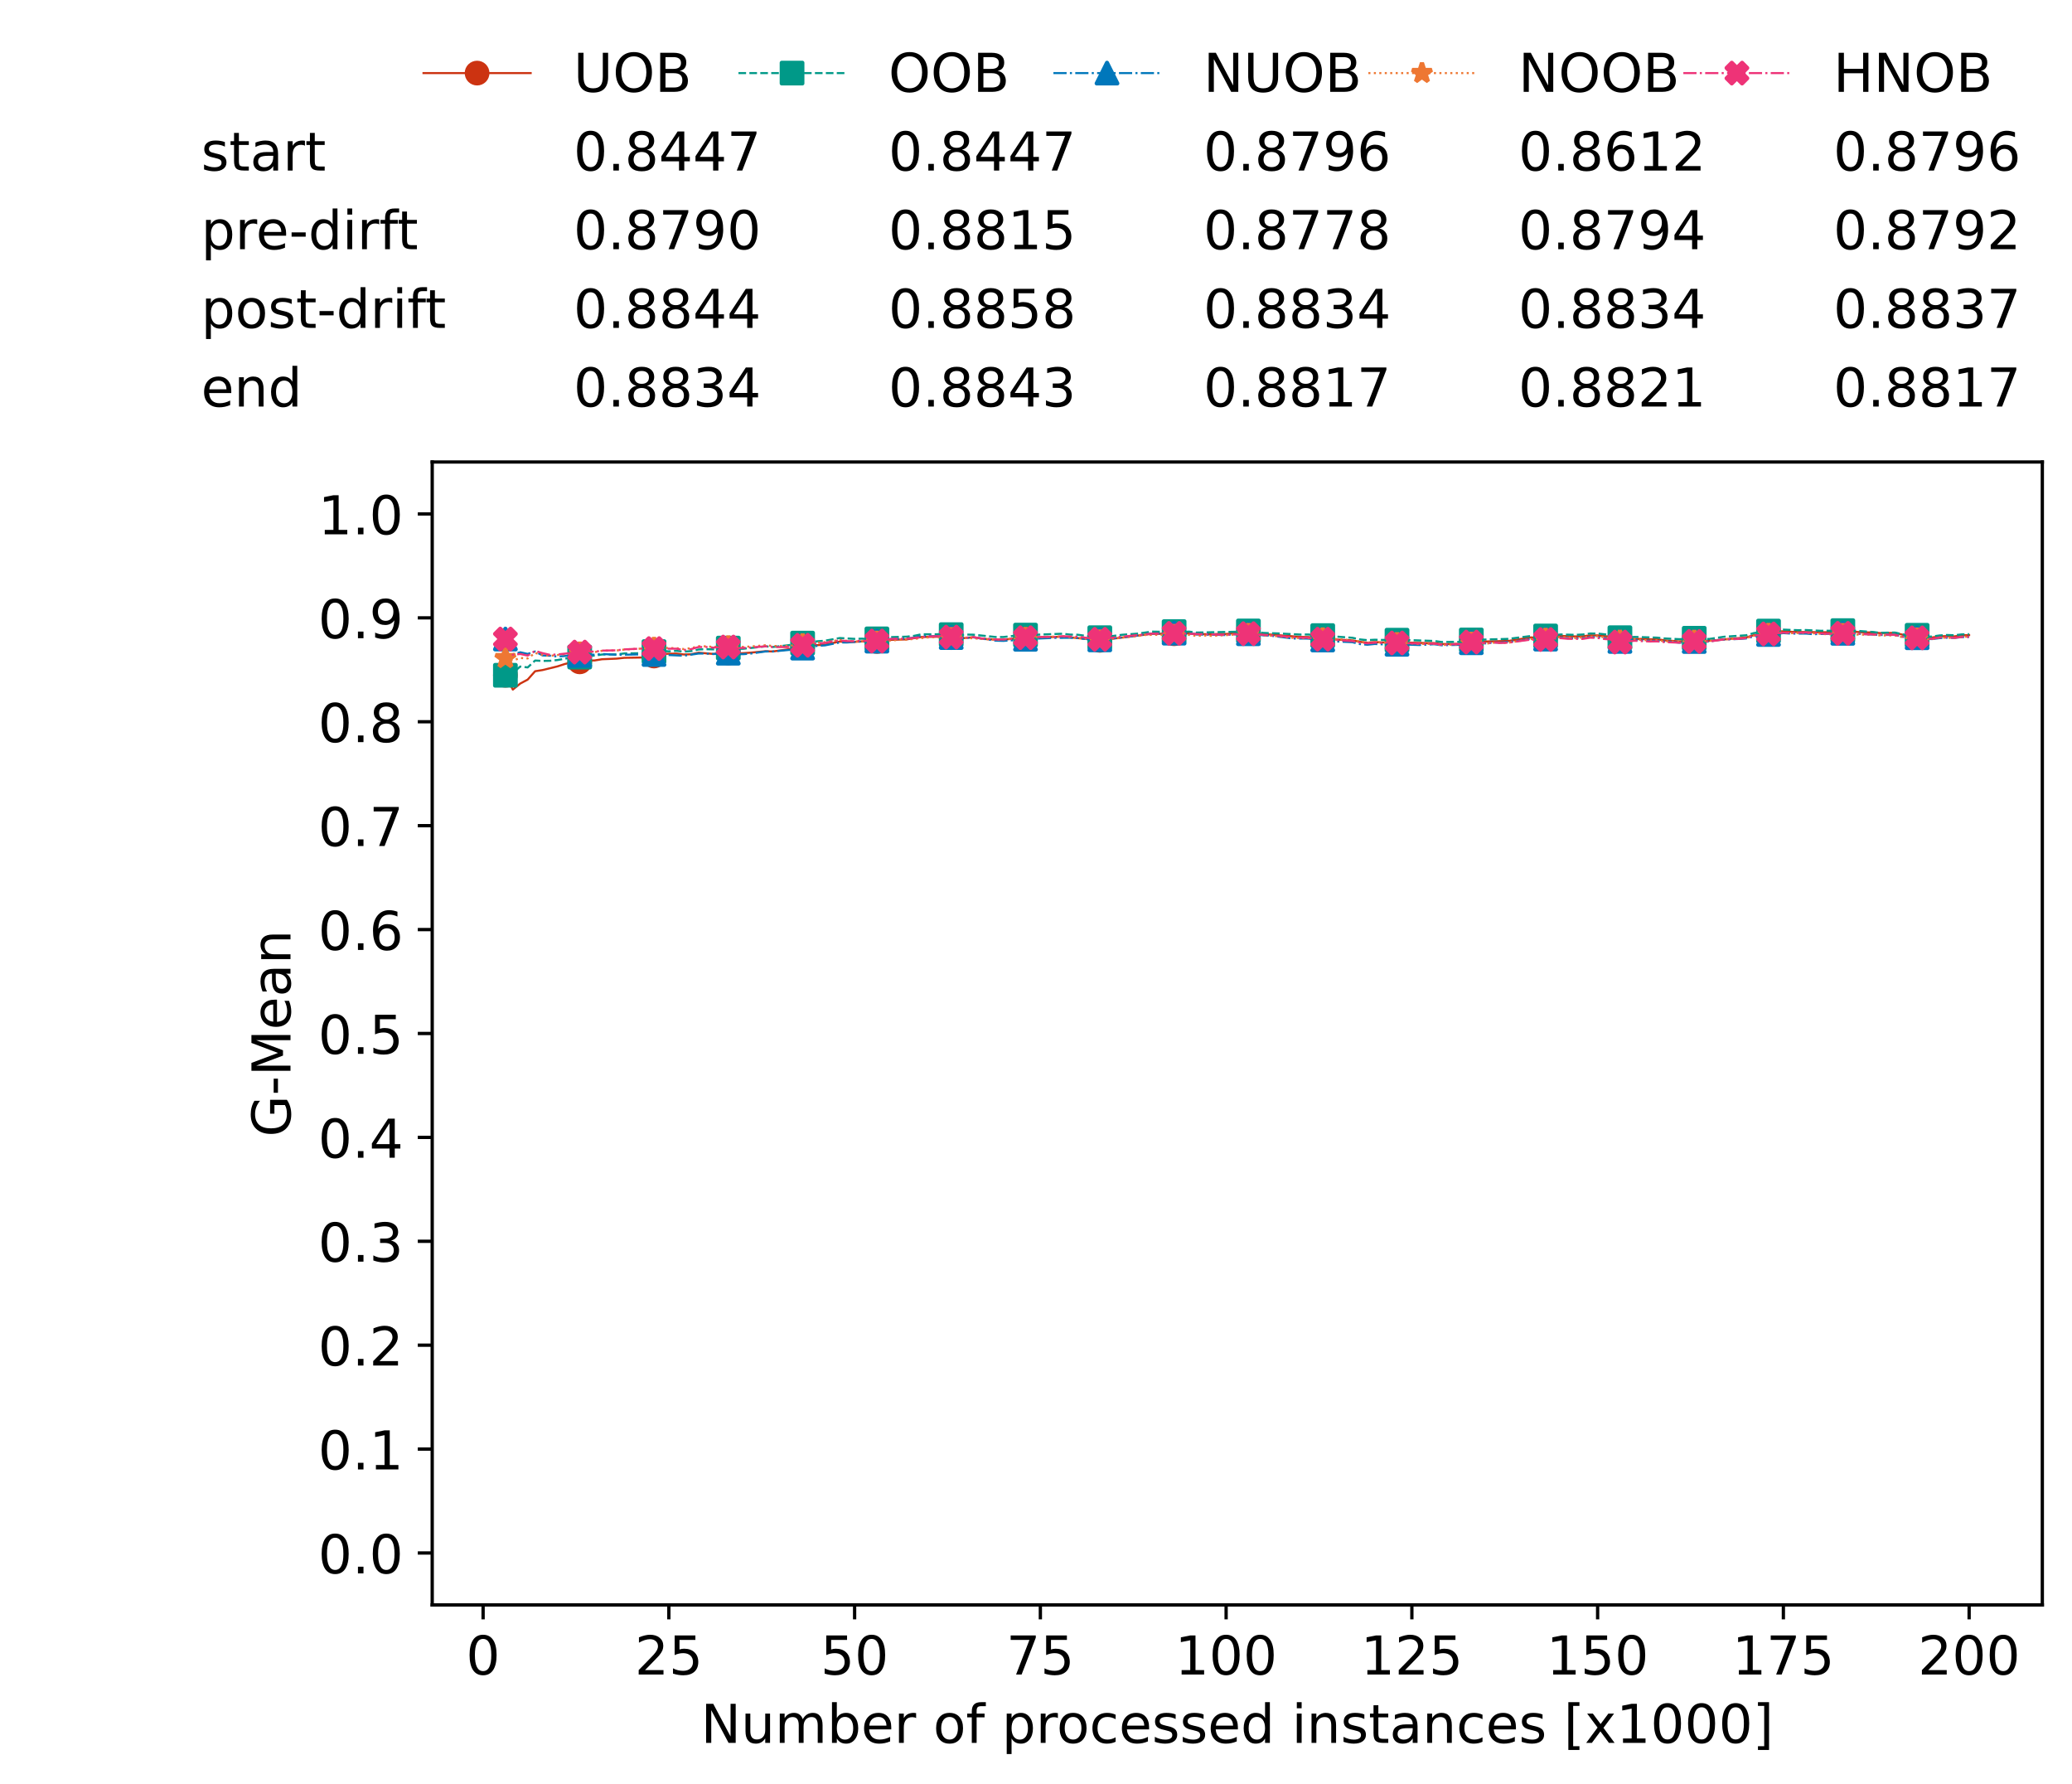 <?xml version="1.0" encoding="utf-8" standalone="no"?>
<!DOCTYPE svg PUBLIC "-//W3C//DTD SVG 1.1//EN"
  "http://www.w3.org/Graphics/SVG/1.1/DTD/svg11.dtd">
<!-- Created with matplotlib (https://matplotlib.org/) -->
<svg height="432.615pt" version="1.1" viewBox="0 0 502.65 432.615" width="502.65pt" xmlns="http://www.w3.org/2000/svg" xmlns:xlink="http://www.w3.org/1999/xlink">
 <defs>
  <style type="text/css">*{stroke-linecap:butt;stroke-linejoin:round;}</style>
 </defs>
 <g id="figure_1">
  <g id="patch_1">
   <path d="M 0 432.615 
L 502.65 432.615 
L 502.65 0 
L 0 0 
z
" style="fill:#ffffff;"/>
  </g>
  <g id="axes_1">
   <g id="patch_2">
    <path d="M 104.85 389.252 
L 495.45 389.252 
L 495.45 112.052 
L 104.85 112.052 
z
" style="fill:#ffffff;"/>
   </g>
   <g id="matplotlib.axis_1">
    <g id="xtick_1">
     <g id="line2d_1">
      <defs>
       <path d="M 0 0 
L 0 3.5 
" id="m2fa60525b7" style="stroke:#000000;stroke-width:0.8;"/>
      </defs>
      <g>
       <use style="stroke:#000000;stroke-width:0.8;" x="117.197" xlink:href="#m2fa60525b7" y="389.252"/>
      </g>
     </g>
     <g id="text_1">
      <!-- 0 -->
      <g transform="translate(113.061 406.13)scale(0.13 -0.13)">
       <defs>
        <path d="M 31.781 66.406 
Q 24.172 66.406 20.328 58.906 
Q 16.5 51.422 16.5 36.375 
Q 16.5 21.391 20.328 13.891 
Q 24.172 6.391 31.781 6.391 
Q 39.453 6.391 43.281 13.891 
Q 47.125 21.391 47.125 36.375 
Q 47.125 51.422 43.281 58.906 
Q 39.453 66.406 31.781 66.406 
z
M 31.781 74.219 
Q 44.047 74.219 50.516 64.516 
Q 56.984 54.828 56.984 36.375 
Q 56.984 17.969 50.516 8.266 
Q 44.047 -1.422 31.781 -1.422 
Q 19.531 -1.422 13.062 8.266 
Q 6.594 17.969 6.594 36.375 
Q 6.594 54.828 13.062 64.516 
Q 19.531 74.219 31.781 74.219 
z
" id="DejaVuSans-48"/>
       </defs>
       <use xlink:href="#DejaVuSans-48"/>
      </g>
     </g>
    </g>
    <g id="xtick_2">
     <g id="line2d_2">
      <g>
       <use style="stroke:#000000;stroke-width:0.8;" x="162.259" xlink:href="#m2fa60525b7" y="389.252"/>
      </g>
     </g>
     <g id="text_2">
      <!-- 25 -->
      <g transform="translate(153.988 406.13)scale(0.13 -0.13)">
       <defs>
        <path d="M 19.188 8.297 
L 53.609 8.297 
L 53.609 0 
L 7.328 0 
L 7.328 8.297 
Q 12.938 14.109 22.625 23.891 
Q 32.328 33.688 34.812 36.531 
Q 39.547 41.844 41.422 45.531 
Q 43.312 49.219 43.312 52.781 
Q 43.312 58.594 39.234 62.25 
Q 35.156 65.922 28.609 65.922 
Q 23.969 65.922 18.812 64.312 
Q 13.672 62.703 7.812 59.422 
L 7.812 69.391 
Q 13.766 71.781 18.938 73 
Q 24.125 74.219 28.422 74.219 
Q 39.75 74.219 46.484 68.547 
Q 53.219 62.891 53.219 53.422 
Q 53.219 48.922 51.531 44.891 
Q 49.859 40.875 45.406 35.406 
Q 44.188 33.984 37.641 27.219 
Q 31.109 20.453 19.188 8.297 
z
" id="DejaVuSans-50"/>
        <path d="M 10.797 72.906 
L 49.516 72.906 
L 49.516 64.594 
L 19.828 64.594 
L 19.828 46.734 
Q 21.969 47.469 24.109 47.828 
Q 26.266 48.188 28.422 48.188 
Q 40.625 48.188 47.75 41.5 
Q 54.891 34.812 54.891 23.391 
Q 54.891 11.625 47.562 5.094 
Q 40.234 -1.422 26.906 -1.422 
Q 22.312 -1.422 17.547 -0.641 
Q 12.797 0.141 7.719 1.703 
L 7.719 11.625 
Q 12.109 9.234 16.797 8.062 
Q 21.484 6.891 26.703 6.891 
Q 35.156 6.891 40.078 11.328 
Q 45.016 15.766 45.016 23.391 
Q 45.016 31 40.078 35.438 
Q 35.156 39.891 26.703 39.891 
Q 22.75 39.891 18.812 39.016 
Q 14.891 38.141 10.797 36.281 
z
" id="DejaVuSans-53"/>
       </defs>
       <use xlink:href="#DejaVuSans-50"/>
       <use x="63.623" xlink:href="#DejaVuSans-53"/>
      </g>
     </g>
    </g>
    <g id="xtick_3">
     <g id="line2d_3">
      <g>
       <use style="stroke:#000000;stroke-width:0.8;" x="207.322" xlink:href="#m2fa60525b7" y="389.252"/>
      </g>
     </g>
     <g id="text_3">
      <!-- 50 -->
      <g transform="translate(199.05 406.13)scale(0.13 -0.13)">
       <use xlink:href="#DejaVuSans-53"/>
       <use x="63.623" xlink:href="#DejaVuSans-48"/>
      </g>
     </g>
    </g>
    <g id="xtick_4">
     <g id="line2d_4">
      <g>
       <use style="stroke:#000000;stroke-width:0.8;" x="252.384" xlink:href="#m2fa60525b7" y="389.252"/>
      </g>
     </g>
     <g id="text_4">
      <!-- 75 -->
      <g transform="translate(244.113 406.13)scale(0.13 -0.13)">
       <defs>
        <path d="M 8.203 72.906 
L 55.078 72.906 
L 55.078 68.703 
L 28.609 0 
L 18.312 0 
L 43.219 64.594 
L 8.203 64.594 
z
" id="DejaVuSans-55"/>
       </defs>
       <use xlink:href="#DejaVuSans-55"/>
       <use x="63.623" xlink:href="#DejaVuSans-53"/>
      </g>
     </g>
    </g>
    <g id="xtick_5">
     <g id="line2d_5">
      <g>
       <use style="stroke:#000000;stroke-width:0.8;" x="297.446" xlink:href="#m2fa60525b7" y="389.252"/>
      </g>
     </g>
     <g id="text_5">
      <!-- 100 -->
      <g transform="translate(285.039 406.13)scale(0.13 -0.13)">
       <defs>
        <path d="M 12.406 8.297 
L 28.516 8.297 
L 28.516 63.922 
L 10.984 60.406 
L 10.984 69.391 
L 28.422 72.906 
L 38.281 72.906 
L 38.281 8.297 
L 54.391 8.297 
L 54.391 0 
L 12.406 0 
z
" id="DejaVuSans-49"/>
       </defs>
       <use xlink:href="#DejaVuSans-49"/>
       <use x="63.623" xlink:href="#DejaVuSans-48"/>
       <use x="127.246" xlink:href="#DejaVuSans-48"/>
      </g>
     </g>
    </g>
    <g id="xtick_6">
     <g id="line2d_6">
      <g>
       <use style="stroke:#000000;stroke-width:0.8;" x="342.509" xlink:href="#m2fa60525b7" y="389.252"/>
      </g>
     </g>
     <g id="text_6">
      <!-- 125 -->
      <g transform="translate(330.102 406.13)scale(0.13 -0.13)">
       <use xlink:href="#DejaVuSans-49"/>
       <use x="63.623" xlink:href="#DejaVuSans-50"/>
       <use x="127.246" xlink:href="#DejaVuSans-53"/>
      </g>
     </g>
    </g>
    <g id="xtick_7">
     <g id="line2d_7">
      <g>
       <use style="stroke:#000000;stroke-width:0.8;" x="387.571" xlink:href="#m2fa60525b7" y="389.252"/>
      </g>
     </g>
     <g id="text_7">
      <!-- 150 -->
      <g transform="translate(375.164 406.13)scale(0.13 -0.13)">
       <use xlink:href="#DejaVuSans-49"/>
       <use x="63.623" xlink:href="#DejaVuSans-53"/>
       <use x="127.246" xlink:href="#DejaVuSans-48"/>
      </g>
     </g>
    </g>
    <g id="xtick_8">
     <g id="line2d_8">
      <g>
       <use style="stroke:#000000;stroke-width:0.8;" x="432.633" xlink:href="#m2fa60525b7" y="389.252"/>
      </g>
     </g>
     <g id="text_8">
      <!-- 175 -->
      <g transform="translate(420.226 406.13)scale(0.13 -0.13)">
       <use xlink:href="#DejaVuSans-49"/>
       <use x="63.623" xlink:href="#DejaVuSans-55"/>
       <use x="127.246" xlink:href="#DejaVuSans-53"/>
      </g>
     </g>
    </g>
    <g id="xtick_9">
     <g id="line2d_9">
      <g>
       <use style="stroke:#000000;stroke-width:0.8;" x="477.695" xlink:href="#m2fa60525b7" y="389.252"/>
      </g>
     </g>
     <g id="text_9">
      <!-- 200 -->
      <g transform="translate(465.289 406.13)scale(0.13 -0.13)">
       <use xlink:href="#DejaVuSans-50"/>
       <use x="63.623" xlink:href="#DejaVuSans-48"/>
       <use x="127.246" xlink:href="#DejaVuSans-48"/>
      </g>
     </g>
    </g>
    <g id="text_10">
     <!-- Number of processed instances [x1000] -->
     <g transform="translate(170.025 422.711)scale(0.13 -0.13)">
      <defs>
       <path d="M 9.812 72.906 
L 23.094 72.906 
L 55.422 11.922 
L 55.422 72.906 
L 64.984 72.906 
L 64.984 0 
L 51.703 0 
L 19.391 60.984 
L 19.391 0 
L 9.812 0 
z
" id="DejaVuSans-78"/>
       <path d="M 8.5 21.578 
L 8.5 54.688 
L 17.484 54.688 
L 17.484 21.922 
Q 17.484 14.156 20.5 10.266 
Q 23.531 6.391 29.594 6.391 
Q 36.859 6.391 41.078 11.031 
Q 45.312 15.672 45.312 23.688 
L 45.312 54.688 
L 54.297 54.688 
L 54.297 0 
L 45.312 0 
L 45.312 8.406 
Q 42.047 3.422 37.719 1 
Q 33.406 -1.422 27.688 -1.422 
Q 18.266 -1.422 13.375 4.438 
Q 8.5 10.297 8.5 21.578 
z
M 31.109 56 
z
" id="DejaVuSans-117"/>
       <path d="M 52 44.188 
Q 55.375 50.25 60.062 53.125 
Q 64.75 56 71.094 56 
Q 79.641 56 84.281 50.016 
Q 88.922 44.047 88.922 33.016 
L 88.922 0 
L 79.891 0 
L 79.891 32.719 
Q 79.891 40.578 77.094 44.375 
Q 74.312 48.188 68.609 48.188 
Q 61.625 48.188 57.562 43.547 
Q 53.516 38.922 53.516 30.906 
L 53.516 0 
L 44.484 0 
L 44.484 32.719 
Q 44.484 40.625 41.703 44.406 
Q 38.922 48.188 33.109 48.188 
Q 26.219 48.188 22.156 43.531 
Q 18.109 38.875 18.109 30.906 
L 18.109 0 
L 9.078 0 
L 9.078 54.688 
L 18.109 54.688 
L 18.109 46.188 
Q 21.188 51.219 25.484 53.609 
Q 29.781 56 35.688 56 
Q 41.656 56 45.828 52.969 
Q 50 49.953 52 44.188 
z
" id="DejaVuSans-109"/>
       <path d="M 48.688 27.297 
Q 48.688 37.203 44.609 42.844 
Q 40.531 48.484 33.406 48.484 
Q 26.266 48.484 22.188 42.844 
Q 18.109 37.203 18.109 27.297 
Q 18.109 17.391 22.188 11.75 
Q 26.266 6.109 33.406 6.109 
Q 40.531 6.109 44.609 11.75 
Q 48.688 17.391 48.688 27.297 
z
M 18.109 46.391 
Q 20.953 51.266 25.266 53.625 
Q 29.594 56 35.594 56 
Q 45.562 56 51.781 48.094 
Q 58.016 40.188 58.016 27.297 
Q 58.016 14.406 51.781 6.484 
Q 45.562 -1.422 35.594 -1.422 
Q 29.594 -1.422 25.266 0.953 
Q 20.953 3.328 18.109 8.203 
L 18.109 0 
L 9.078 0 
L 9.078 75.984 
L 18.109 75.984 
z
" id="DejaVuSans-98"/>
       <path d="M 56.203 29.594 
L 56.203 25.203 
L 14.891 25.203 
Q 15.484 15.922 20.484 11.062 
Q 25.484 6.203 34.422 6.203 
Q 39.594 6.203 44.453 7.469 
Q 49.312 8.734 54.109 11.281 
L 54.109 2.781 
Q 49.266 0.734 44.188 -0.344 
Q 39.109 -1.422 33.891 -1.422 
Q 20.797 -1.422 13.156 6.188 
Q 5.516 13.812 5.516 26.812 
Q 5.516 40.234 12.766 48.109 
Q 20.016 56 32.328 56 
Q 43.359 56 49.781 48.891 
Q 56.203 41.797 56.203 29.594 
z
M 47.219 32.234 
Q 47.125 39.594 43.094 43.984 
Q 39.062 48.391 32.422 48.391 
Q 24.906 48.391 20.391 44.141 
Q 15.875 39.891 15.188 32.172 
z
" id="DejaVuSans-101"/>
       <path d="M 41.109 46.297 
Q 39.594 47.172 37.812 47.578 
Q 36.031 48 33.891 48 
Q 26.266 48 22.188 43.047 
Q 18.109 38.094 18.109 28.812 
L 18.109 0 
L 9.078 0 
L 9.078 54.688 
L 18.109 54.688 
L 18.109 46.188 
Q 20.953 51.172 25.484 53.578 
Q 30.031 56 36.531 56 
Q 37.453 56 38.578 55.875 
Q 39.703 55.766 41.062 55.516 
z
" id="DejaVuSans-114"/>
       <path id="DejaVuSans-32"/>
       <path d="M 30.609 48.391 
Q 23.391 48.391 19.188 42.75 
Q 14.984 37.109 14.984 27.297 
Q 14.984 17.484 19.156 11.844 
Q 23.344 6.203 30.609 6.203 
Q 37.797 6.203 41.984 11.859 
Q 46.188 17.531 46.188 27.297 
Q 46.188 37.016 41.984 42.703 
Q 37.797 48.391 30.609 48.391 
z
M 30.609 56 
Q 42.328 56 49.016 48.375 
Q 55.719 40.766 55.719 27.297 
Q 55.719 13.875 49.016 6.219 
Q 42.328 -1.422 30.609 -1.422 
Q 18.844 -1.422 12.172 6.219 
Q 5.516 13.875 5.516 27.297 
Q 5.516 40.766 12.172 48.375 
Q 18.844 56 30.609 56 
z
" id="DejaVuSans-111"/>
       <path d="M 37.109 75.984 
L 37.109 68.5 
L 28.516 68.5 
Q 23.688 68.5 21.797 66.547 
Q 19.922 64.594 19.922 59.516 
L 19.922 54.688 
L 34.719 54.688 
L 34.719 47.703 
L 19.922 47.703 
L 19.922 0 
L 10.891 0 
L 10.891 47.703 
L 2.297 47.703 
L 2.297 54.688 
L 10.891 54.688 
L 10.891 58.5 
Q 10.891 67.625 15.141 71.797 
Q 19.391 75.984 28.609 75.984 
z
" id="DejaVuSans-102"/>
       <path d="M 18.109 8.203 
L 18.109 -20.797 
L 9.078 -20.797 
L 9.078 54.688 
L 18.109 54.688 
L 18.109 46.391 
Q 20.953 51.266 25.266 53.625 
Q 29.594 56 35.594 56 
Q 45.562 56 51.781 48.094 
Q 58.016 40.188 58.016 27.297 
Q 58.016 14.406 51.781 6.484 
Q 45.562 -1.422 35.594 -1.422 
Q 29.594 -1.422 25.266 0.953 
Q 20.953 3.328 18.109 8.203 
z
M 48.688 27.297 
Q 48.688 37.203 44.609 42.844 
Q 40.531 48.484 33.406 48.484 
Q 26.266 48.484 22.188 42.844 
Q 18.109 37.203 18.109 27.297 
Q 18.109 17.391 22.188 11.75 
Q 26.266 6.109 33.406 6.109 
Q 40.531 6.109 44.609 11.75 
Q 48.688 17.391 48.688 27.297 
z
" id="DejaVuSans-112"/>
       <path d="M 48.781 52.594 
L 48.781 44.188 
Q 44.969 46.297 41.141 47.344 
Q 37.312 48.391 33.406 48.391 
Q 24.656 48.391 19.812 42.844 
Q 14.984 37.312 14.984 27.297 
Q 14.984 17.281 19.812 11.734 
Q 24.656 6.203 33.406 6.203 
Q 37.312 6.203 41.141 7.25 
Q 44.969 8.297 48.781 10.406 
L 48.781 2.094 
Q 45.016 0.344 40.984 -0.531 
Q 36.969 -1.422 32.422 -1.422 
Q 20.062 -1.422 12.781 6.344 
Q 5.516 14.109 5.516 27.297 
Q 5.516 40.672 12.859 48.328 
Q 20.219 56 33.016 56 
Q 37.156 56 41.109 55.141 
Q 45.062 54.297 48.781 52.594 
z
" id="DejaVuSans-99"/>
       <path d="M 44.281 53.078 
L 44.281 44.578 
Q 40.484 46.531 36.375 47.5 
Q 32.281 48.484 27.875 48.484 
Q 21.188 48.484 17.844 46.438 
Q 14.5 44.391 14.5 40.281 
Q 14.5 37.156 16.891 35.375 
Q 19.281 33.594 26.516 31.984 
L 29.594 31.297 
Q 39.156 29.25 43.188 25.516 
Q 47.219 21.781 47.219 15.094 
Q 47.219 7.469 41.188 3.016 
Q 35.156 -1.422 24.609 -1.422 
Q 20.219 -1.422 15.453 -0.562 
Q 10.688 0.297 5.422 2 
L 5.422 11.281 
Q 10.406 8.688 15.234 7.391 
Q 20.062 6.109 24.812 6.109 
Q 31.156 6.109 34.562 8.281 
Q 37.984 10.453 37.984 14.406 
Q 37.984 18.062 35.516 20.016 
Q 33.062 21.969 24.703 23.781 
L 21.578 24.516 
Q 13.234 26.266 9.516 29.906 
Q 5.812 33.547 5.812 39.891 
Q 5.812 47.609 11.281 51.797 
Q 16.75 56 26.812 56 
Q 31.781 56 36.172 55.266 
Q 40.578 54.547 44.281 53.078 
z
" id="DejaVuSans-115"/>
       <path d="M 45.406 46.391 
L 45.406 75.984 
L 54.391 75.984 
L 54.391 0 
L 45.406 0 
L 45.406 8.203 
Q 42.578 3.328 38.25 0.953 
Q 33.938 -1.422 27.875 -1.422 
Q 17.969 -1.422 11.734 6.484 
Q 5.516 14.406 5.516 27.297 
Q 5.516 40.188 11.734 48.094 
Q 17.969 56 27.875 56 
Q 33.938 56 38.25 53.625 
Q 42.578 51.266 45.406 46.391 
z
M 14.797 27.297 
Q 14.797 17.391 18.875 11.75 
Q 22.953 6.109 30.078 6.109 
Q 37.203 6.109 41.297 11.75 
Q 45.406 17.391 45.406 27.297 
Q 45.406 37.203 41.297 42.844 
Q 37.203 48.484 30.078 48.484 
Q 22.953 48.484 18.875 42.844 
Q 14.797 37.203 14.797 27.297 
z
" id="DejaVuSans-100"/>
       <path d="M 9.422 54.688 
L 18.406 54.688 
L 18.406 0 
L 9.422 0 
z
M 9.422 75.984 
L 18.406 75.984 
L 18.406 64.594 
L 9.422 64.594 
z
" id="DejaVuSans-105"/>
       <path d="M 54.891 33.016 
L 54.891 0 
L 45.906 0 
L 45.906 32.719 
Q 45.906 40.484 42.875 44.328 
Q 39.844 48.188 33.797 48.188 
Q 26.516 48.188 22.312 43.547 
Q 18.109 38.922 18.109 30.906 
L 18.109 0 
L 9.078 0 
L 9.078 54.688 
L 18.109 54.688 
L 18.109 46.188 
Q 21.344 51.125 25.703 53.562 
Q 30.078 56 35.797 56 
Q 45.219 56 50.047 50.172 
Q 54.891 44.344 54.891 33.016 
z
" id="DejaVuSans-110"/>
       <path d="M 18.312 70.219 
L 18.312 54.688 
L 36.812 54.688 
L 36.812 47.703 
L 18.312 47.703 
L 18.312 18.016 
Q 18.312 11.328 20.141 9.422 
Q 21.969 7.516 27.594 7.516 
L 36.812 7.516 
L 36.812 0 
L 27.594 0 
Q 17.188 0 13.234 3.875 
Q 9.281 7.766 9.281 18.016 
L 9.281 47.703 
L 2.688 47.703 
L 2.688 54.688 
L 9.281 54.688 
L 9.281 70.219 
z
" id="DejaVuSans-116"/>
       <path d="M 34.281 27.484 
Q 23.391 27.484 19.188 25 
Q 14.984 22.516 14.984 16.5 
Q 14.984 11.719 18.141 8.906 
Q 21.297 6.109 26.703 6.109 
Q 34.188 6.109 38.703 11.406 
Q 43.219 16.703 43.219 25.484 
L 43.219 27.484 
z
M 52.203 31.203 
L 52.203 0 
L 43.219 0 
L 43.219 8.297 
Q 40.141 3.328 35.547 0.953 
Q 30.953 -1.422 24.312 -1.422 
Q 15.922 -1.422 10.953 3.297 
Q 6 8.016 6 15.922 
Q 6 25.141 12.172 29.828 
Q 18.359 34.516 30.609 34.516 
L 43.219 34.516 
L 43.219 35.406 
Q 43.219 41.609 39.141 45 
Q 35.062 48.391 27.688 48.391 
Q 23 48.391 18.547 47.266 
Q 14.109 46.141 10.016 43.891 
L 10.016 52.203 
Q 14.938 54.109 19.578 55.047 
Q 24.219 56 28.609 56 
Q 40.484 56 46.344 49.844 
Q 52.203 43.703 52.203 31.203 
z
" id="DejaVuSans-97"/>
       <path d="M 8.594 75.984 
L 29.297 75.984 
L 29.297 69 
L 17.578 69 
L 17.578 -6.203 
L 29.297 -6.203 
L 29.297 -13.188 
L 8.594 -13.188 
z
" id="DejaVuSans-91"/>
       <path d="M 54.891 54.688 
L 35.109 28.078 
L 55.906 0 
L 45.312 0 
L 29.391 21.484 
L 13.484 0 
L 2.875 0 
L 24.125 28.609 
L 4.688 54.688 
L 15.281 54.688 
L 29.781 35.203 
L 44.281 54.688 
z
" id="DejaVuSans-120"/>
       <path d="M 30.422 75.984 
L 30.422 -13.188 
L 9.719 -13.188 
L 9.719 -6.203 
L 21.391 -6.203 
L 21.391 69 
L 9.719 69 
L 9.719 75.984 
z
" id="DejaVuSans-93"/>
      </defs>
      <use xlink:href="#DejaVuSans-78"/>
      <use x="74.805" xlink:href="#DejaVuSans-117"/>
      <use x="138.184" xlink:href="#DejaVuSans-109"/>
      <use x="235.596" xlink:href="#DejaVuSans-98"/>
      <use x="299.072" xlink:href="#DejaVuSans-101"/>
      <use x="360.596" xlink:href="#DejaVuSans-114"/>
      <use x="401.709" xlink:href="#DejaVuSans-32"/>
      <use x="433.496" xlink:href="#DejaVuSans-111"/>
      <use x="494.678" xlink:href="#DejaVuSans-102"/>
      <use x="529.883" xlink:href="#DejaVuSans-32"/>
      <use x="561.67" xlink:href="#DejaVuSans-112"/>
      <use x="625.146" xlink:href="#DejaVuSans-114"/>
      <use x="664.01" xlink:href="#DejaVuSans-111"/>
      <use x="725.191" xlink:href="#DejaVuSans-99"/>
      <use x="780.172" xlink:href="#DejaVuSans-101"/>
      <use x="841.695" xlink:href="#DejaVuSans-115"/>
      <use x="893.795" xlink:href="#DejaVuSans-115"/>
      <use x="945.895" xlink:href="#DejaVuSans-101"/>
      <use x="1007.418" xlink:href="#DejaVuSans-100"/>
      <use x="1070.895" xlink:href="#DejaVuSans-32"/>
      <use x="1102.682" xlink:href="#DejaVuSans-105"/>
      <use x="1130.465" xlink:href="#DejaVuSans-110"/>
      <use x="1193.844" xlink:href="#DejaVuSans-115"/>
      <use x="1245.943" xlink:href="#DejaVuSans-116"/>
      <use x="1285.152" xlink:href="#DejaVuSans-97"/>
      <use x="1346.432" xlink:href="#DejaVuSans-110"/>
      <use x="1409.811" xlink:href="#DejaVuSans-99"/>
      <use x="1464.791" xlink:href="#DejaVuSans-101"/>
      <use x="1526.314" xlink:href="#DejaVuSans-115"/>
      <use x="1578.414" xlink:href="#DejaVuSans-32"/>
      <use x="1610.201" xlink:href="#DejaVuSans-91"/>
      <use x="1649.215" xlink:href="#DejaVuSans-120"/>
      <use x="1708.395" xlink:href="#DejaVuSans-49"/>
      <use x="1772.018" xlink:href="#DejaVuSans-48"/>
      <use x="1835.641" xlink:href="#DejaVuSans-48"/>
      <use x="1899.264" xlink:href="#DejaVuSans-48"/>
      <use x="1962.887" xlink:href="#DejaVuSans-93"/>
     </g>
    </g>
   </g>
   <g id="matplotlib.axis_2">
    <g id="ytick_1">
     <g id="line2d_10">
      <defs>
       <path d="M 0 0 
L -3.5 0 
" id="m266e94f181" style="stroke:#000000;stroke-width:0.8;"/>
      </defs>
      <g>
       <use style="stroke:#000000;stroke-width:0.8;" x="104.85" xlink:href="#m266e94f181" y="376.652"/>
      </g>
     </g>
     <g id="text_11">
      <!-- 0.0 -->
      <g transform="translate(77.176 381.591)scale(0.13 -0.13)">
       <defs>
        <path d="M 10.688 12.406 
L 21 12.406 
L 21 0 
L 10.688 0 
z
" id="DejaVuSans-46"/>
       </defs>
       <use xlink:href="#DejaVuSans-48"/>
       <use x="63.623" xlink:href="#DejaVuSans-46"/>
       <use x="95.41" xlink:href="#DejaVuSans-48"/>
      </g>
     </g>
    </g>
    <g id="ytick_2">
     <g id="line2d_11">
      <g>
       <use style="stroke:#000000;stroke-width:0.8;" x="104.85" xlink:href="#m266e94f181" y="351.452"/>
      </g>
     </g>
     <g id="text_12">
      <!-- 0.1 -->
      <g transform="translate(77.176 356.391)scale(0.13 -0.13)">
       <use xlink:href="#DejaVuSans-48"/>
       <use x="63.623" xlink:href="#DejaVuSans-46"/>
       <use x="95.41" xlink:href="#DejaVuSans-49"/>
      </g>
     </g>
    </g>
    <g id="ytick_3">
     <g id="line2d_12">
      <g>
       <use style="stroke:#000000;stroke-width:0.8;" x="104.85" xlink:href="#m266e94f181" y="326.252"/>
      </g>
     </g>
     <g id="text_13">
      <!-- 0.2 -->
      <g transform="translate(77.176 331.191)scale(0.13 -0.13)">
       <use xlink:href="#DejaVuSans-48"/>
       <use x="63.623" xlink:href="#DejaVuSans-46"/>
       <use x="95.41" xlink:href="#DejaVuSans-50"/>
      </g>
     </g>
    </g>
    <g id="ytick_4">
     <g id="line2d_13">
      <g>
       <use style="stroke:#000000;stroke-width:0.8;" x="104.85" xlink:href="#m266e94f181" y="301.052"/>
      </g>
     </g>
     <g id="text_14">
      <!-- 0.3 -->
      <g transform="translate(77.176 305.991)scale(0.13 -0.13)">
       <defs>
        <path d="M 40.578 39.312 
Q 47.656 37.797 51.625 33 
Q 55.609 28.219 55.609 21.188 
Q 55.609 10.406 48.188 4.484 
Q 40.766 -1.422 27.094 -1.422 
Q 22.516 -1.422 17.656 -0.516 
Q 12.797 0.391 7.625 2.203 
L 7.625 11.719 
Q 11.719 9.328 16.594 8.109 
Q 21.484 6.891 26.812 6.891 
Q 36.078 6.891 40.938 10.547 
Q 45.797 14.203 45.797 21.188 
Q 45.797 27.641 41.281 31.266 
Q 36.766 34.906 28.719 34.906 
L 20.219 34.906 
L 20.219 43.016 
L 29.109 43.016 
Q 36.375 43.016 40.234 45.922 
Q 44.094 48.828 44.094 54.297 
Q 44.094 59.906 40.109 62.906 
Q 36.141 65.922 28.719 65.922 
Q 24.656 65.922 20.016 65.031 
Q 15.375 64.156 9.812 62.312 
L 9.812 71.094 
Q 15.438 72.656 20.344 73.438 
Q 25.25 74.219 29.594 74.219 
Q 40.828 74.219 47.359 69.109 
Q 53.906 64.016 53.906 55.328 
Q 53.906 49.266 50.438 45.094 
Q 46.969 40.922 40.578 39.312 
z
" id="DejaVuSans-51"/>
       </defs>
       <use xlink:href="#DejaVuSans-48"/>
       <use x="63.623" xlink:href="#DejaVuSans-46"/>
       <use x="95.41" xlink:href="#DejaVuSans-51"/>
      </g>
     </g>
    </g>
    <g id="ytick_5">
     <g id="line2d_14">
      <g>
       <use style="stroke:#000000;stroke-width:0.8;" x="104.85" xlink:href="#m266e94f181" y="275.852"/>
      </g>
     </g>
     <g id="text_15">
      <!-- 0.4 -->
      <g transform="translate(77.176 280.791)scale(0.13 -0.13)">
       <defs>
        <path d="M 37.797 64.312 
L 12.891 25.391 
L 37.797 25.391 
z
M 35.203 72.906 
L 47.609 72.906 
L 47.609 25.391 
L 58.016 25.391 
L 58.016 17.188 
L 47.609 17.188 
L 47.609 0 
L 37.797 0 
L 37.797 17.188 
L 4.891 17.188 
L 4.891 26.703 
z
" id="DejaVuSans-52"/>
       </defs>
       <use xlink:href="#DejaVuSans-48"/>
       <use x="63.623" xlink:href="#DejaVuSans-46"/>
       <use x="95.41" xlink:href="#DejaVuSans-52"/>
      </g>
     </g>
    </g>
    <g id="ytick_6">
     <g id="line2d_15">
      <g>
       <use style="stroke:#000000;stroke-width:0.8;" x="104.85" xlink:href="#m266e94f181" y="250.652"/>
      </g>
     </g>
     <g id="text_16">
      <!-- 0.5 -->
      <g transform="translate(77.176 255.591)scale(0.13 -0.13)">
       <use xlink:href="#DejaVuSans-48"/>
       <use x="63.623" xlink:href="#DejaVuSans-46"/>
       <use x="95.41" xlink:href="#DejaVuSans-53"/>
      </g>
     </g>
    </g>
    <g id="ytick_7">
     <g id="line2d_16">
      <g>
       <use style="stroke:#000000;stroke-width:0.8;" x="104.85" xlink:href="#m266e94f181" y="225.452"/>
      </g>
     </g>
     <g id="text_17">
      <!-- 0.6 -->
      <g transform="translate(77.176 230.391)scale(0.13 -0.13)">
       <defs>
        <path d="M 33.016 40.375 
Q 26.375 40.375 22.484 35.828 
Q 18.609 31.297 18.609 23.391 
Q 18.609 15.531 22.484 10.953 
Q 26.375 6.391 33.016 6.391 
Q 39.656 6.391 43.531 10.953 
Q 47.406 15.531 47.406 23.391 
Q 47.406 31.297 43.531 35.828 
Q 39.656 40.375 33.016 40.375 
z
M 52.594 71.297 
L 52.594 62.312 
Q 48.875 64.062 45.094 64.984 
Q 41.312 65.922 37.594 65.922 
Q 27.828 65.922 22.672 59.328 
Q 17.531 52.734 16.797 39.406 
Q 19.672 43.656 24.016 45.922 
Q 28.375 48.188 33.594 48.188 
Q 44.578 48.188 50.953 41.516 
Q 57.328 34.859 57.328 23.391 
Q 57.328 12.156 50.688 5.359 
Q 44.047 -1.422 33.016 -1.422 
Q 20.359 -1.422 13.672 8.266 
Q 6.984 17.969 6.984 36.375 
Q 6.984 53.656 15.188 63.938 
Q 23.391 74.219 37.203 74.219 
Q 40.922 74.219 44.703 73.484 
Q 48.484 72.75 52.594 71.297 
z
" id="DejaVuSans-54"/>
       </defs>
       <use xlink:href="#DejaVuSans-48"/>
       <use x="63.623" xlink:href="#DejaVuSans-46"/>
       <use x="95.41" xlink:href="#DejaVuSans-54"/>
      </g>
     </g>
    </g>
    <g id="ytick_8">
     <g id="line2d_17">
      <g>
       <use style="stroke:#000000;stroke-width:0.8;" x="104.85" xlink:href="#m266e94f181" y="200.252"/>
      </g>
     </g>
     <g id="text_18">
      <!-- 0.7 -->
      <g transform="translate(77.176 205.191)scale(0.13 -0.13)">
       <use xlink:href="#DejaVuSans-48"/>
       <use x="63.623" xlink:href="#DejaVuSans-46"/>
       <use x="95.41" xlink:href="#DejaVuSans-55"/>
      </g>
     </g>
    </g>
    <g id="ytick_9">
     <g id="line2d_18">
      <g>
       <use style="stroke:#000000;stroke-width:0.8;" x="104.85" xlink:href="#m266e94f181" y="175.052"/>
      </g>
     </g>
     <g id="text_19">
      <!-- 0.8 -->
      <g transform="translate(77.176 179.991)scale(0.13 -0.13)">
       <defs>
        <path d="M 31.781 34.625 
Q 24.75 34.625 20.719 30.859 
Q 16.703 27.094 16.703 20.516 
Q 16.703 13.922 20.719 10.156 
Q 24.75 6.391 31.781 6.391 
Q 38.812 6.391 42.859 10.172 
Q 46.922 13.969 46.922 20.516 
Q 46.922 27.094 42.891 30.859 
Q 38.875 34.625 31.781 34.625 
z
M 21.922 38.812 
Q 15.578 40.375 12.031 44.719 
Q 8.5 49.078 8.5 55.328 
Q 8.5 64.062 14.719 69.141 
Q 20.953 74.219 31.781 74.219 
Q 42.672 74.219 48.875 69.141 
Q 55.078 64.062 55.078 55.328 
Q 55.078 49.078 51.531 44.719 
Q 48 40.375 41.703 38.812 
Q 48.828 37.156 52.797 32.312 
Q 56.781 27.484 56.781 20.516 
Q 56.781 9.906 50.312 4.234 
Q 43.844 -1.422 31.781 -1.422 
Q 19.734 -1.422 13.25 4.234 
Q 6.781 9.906 6.781 20.516 
Q 6.781 27.484 10.781 32.312 
Q 14.797 37.156 21.922 38.812 
z
M 18.312 54.391 
Q 18.312 48.734 21.844 45.562 
Q 25.391 42.391 31.781 42.391 
Q 38.141 42.391 41.719 45.562 
Q 45.312 48.734 45.312 54.391 
Q 45.312 60.062 41.719 63.234 
Q 38.141 66.406 31.781 66.406 
Q 25.391 66.406 21.844 63.234 
Q 18.312 60.062 18.312 54.391 
z
" id="DejaVuSans-56"/>
       </defs>
       <use xlink:href="#DejaVuSans-48"/>
       <use x="63.623" xlink:href="#DejaVuSans-46"/>
       <use x="95.41" xlink:href="#DejaVuSans-56"/>
      </g>
     </g>
    </g>
    <g id="ytick_10">
     <g id="line2d_19">
      <g>
       <use style="stroke:#000000;stroke-width:0.8;" x="104.85" xlink:href="#m266e94f181" y="149.852"/>
      </g>
     </g>
     <g id="text_20">
      <!-- 0.9 -->
      <g transform="translate(77.176 154.791)scale(0.13 -0.13)">
       <defs>
        <path d="M 10.984 1.516 
L 10.984 10.5 
Q 14.703 8.734 18.5 7.812 
Q 22.312 6.891 25.984 6.891 
Q 35.75 6.891 40.891 13.453 
Q 46.047 20.016 46.781 33.406 
Q 43.953 29.203 39.594 26.953 
Q 35.25 24.703 29.984 24.703 
Q 19.047 24.703 12.672 31.312 
Q 6.297 37.938 6.297 49.422 
Q 6.297 60.641 12.938 67.422 
Q 19.578 74.219 30.609 74.219 
Q 43.266 74.219 49.922 64.516 
Q 56.594 54.828 56.594 36.375 
Q 56.594 19.141 48.406 8.859 
Q 40.234 -1.422 26.422 -1.422 
Q 22.703 -1.422 18.891 -0.688 
Q 15.094 0.047 10.984 1.516 
z
M 30.609 32.422 
Q 37.25 32.422 41.125 36.953 
Q 45.016 41.5 45.016 49.422 
Q 45.016 57.281 41.125 61.844 
Q 37.25 66.406 30.609 66.406 
Q 23.969 66.406 20.094 61.844 
Q 16.219 57.281 16.219 49.422 
Q 16.219 41.5 20.094 36.953 
Q 23.969 32.422 30.609 32.422 
z
" id="DejaVuSans-57"/>
       </defs>
       <use xlink:href="#DejaVuSans-48"/>
       <use x="63.623" xlink:href="#DejaVuSans-46"/>
       <use x="95.41" xlink:href="#DejaVuSans-57"/>
      </g>
     </g>
    </g>
    <g id="ytick_11">
     <g id="line2d_20">
      <g>
       <use style="stroke:#000000;stroke-width:0.8;" x="104.85" xlink:href="#m266e94f181" y="124.652"/>
      </g>
     </g>
     <g id="text_21">
      <!-- 1.0 -->
      <g transform="translate(77.176 129.591)scale(0.13 -0.13)">
       <use xlink:href="#DejaVuSans-49"/>
       <use x="63.623" xlink:href="#DejaVuSans-46"/>
       <use x="95.41" xlink:href="#DejaVuSans-48"/>
      </g>
     </g>
    </g>
    <g id="text_22">
     <!-- G-Mean -->
     <g transform="translate(70.472 275.744)rotate(-90)scale(0.13 -0.13)">
      <defs>
       <path d="M 59.516 10.406 
L 59.516 29.984 
L 43.406 29.984 
L 43.406 38.094 
L 69.281 38.094 
L 69.281 6.781 
Q 63.578 2.734 56.688 0.656 
Q 49.812 -1.422 42 -1.422 
Q 24.906 -1.422 15.25 8.562 
Q 5.609 18.562 5.609 36.375 
Q 5.609 54.25 15.25 64.234 
Q 24.906 74.219 42 74.219 
Q 49.125 74.219 55.547 72.453 
Q 61.969 70.703 67.391 67.281 
L 67.391 56.781 
Q 61.922 61.422 55.766 63.766 
Q 49.609 66.109 42.828 66.109 
Q 29.438 66.109 22.719 58.641 
Q 16.016 51.172 16.016 36.375 
Q 16.016 21.625 22.719 14.156 
Q 29.438 6.688 42.828 6.688 
Q 48.047 6.688 52.141 7.594 
Q 56.25 8.5 59.516 10.406 
z
" id="DejaVuSans-71"/>
       <path d="M 4.891 31.391 
L 31.203 31.391 
L 31.203 23.391 
L 4.891 23.391 
z
" id="DejaVuSans-45"/>
       <path d="M 9.812 72.906 
L 24.516 72.906 
L 43.109 23.297 
L 61.812 72.906 
L 76.516 72.906 
L 76.516 0 
L 66.891 0 
L 66.891 64.016 
L 48.094 14.016 
L 38.188 14.016 
L 19.391 64.016 
L 19.391 0 
L 9.812 0 
z
" id="DejaVuSans-77"/>
      </defs>
      <use xlink:href="#DejaVuSans-71"/>
      <use x="77.49" xlink:href="#DejaVuSans-45"/>
      <use x="113.574" xlink:href="#DejaVuSans-77"/>
      <use x="199.854" xlink:href="#DejaVuSans-101"/>
      <use x="261.377" xlink:href="#DejaVuSans-97"/>
      <use x="322.656" xlink:href="#DejaVuSans-110"/>
     </g>
    </g>
   </g>
   <g id="line2d_21"/>
   <g id="line2d_22"/>
   <g id="line2d_23"/>
   <g id="line2d_24"/>
   <g id="line2d_25"/>
   <g id="line2d_26">
    <path clip-path="url(#p3ca4518002)" d="M 122.605 163.778 
L 124.407 167.252 
L 126.21 165.787 
L 128.012 164.821 
L 129.815 162.796 
L 131.617 162.511 
L 135.222 161.627 
L 137.024 161.044 
L 138.827 160.612 
L 140.629 160.52 
L 142.432 160.18 
L 144.234 160.185 
L 146.037 159.888 
L 149.642 159.739 
L 151.444 159.541 
L 156.852 159.453 
L 158.654 159.109 
L 160.457 158.604 
L 164.062 158.514 
L 165.864 158.731 
L 167.667 158.685 
L 169.469 158.298 
L 173.074 158.601 
L 174.877 158.415 
L 176.679 158.354 
L 178.482 158.534 
L 182.087 158.29 
L 185.692 157.943 
L 187.494 158.005 
L 191.099 157.501 
L 194.704 156.974 
L 196.507 156.549 
L 200.112 156.369 
L 203.717 155.585 
L 205.519 155.771 
L 209.124 155.565 
L 210.927 155.664 
L 214.532 155.437 
L 216.334 155.176 
L 219.939 155.074 
L 223.544 154.488 
L 228.952 154.41 
L 232.557 154.89 
L 236.162 154.535 
L 237.964 154.863 
L 239.767 155.037 
L 243.372 155.142 
L 246.976 154.809 
L 252.384 154.547 
L 255.989 154.493 
L 257.791 154.395 
L 266.804 155.298 
L 279.421 153.729 
L 284.829 153.7 
L 286.631 153.765 
L 288.434 153.58 
L 290.236 153.852 
L 292.039 153.797 
L 293.841 153.864 
L 295.644 153.728 
L 297.446 153.771 
L 299.249 153.554 
L 301.051 153.6 
L 302.854 153.475 
L 315.471 154.478 
L 317.274 154.488 
L 324.484 155.132 
L 328.089 155.311 
L 329.891 155.665 
L 331.694 155.88 
L 333.496 155.721 
L 335.299 155.817 
L 337.101 155.738 
L 346.114 155.97 
L 347.916 155.965 
L 349.719 156.21 
L 355.126 156.123 
L 356.928 155.673 
L 365.941 155.445 
L 371.348 154.599 
L 373.151 154.691 
L 374.953 154.63 
L 378.558 154.227 
L 382.163 154.356 
L 383.966 154.321 
L 385.768 154.091 
L 387.571 154.1 
L 391.176 154.483 
L 392.978 155.122 
L 394.781 154.949 
L 398.386 154.96 
L 400.188 155.073 
L 401.991 155.036 
L 403.793 155.301 
L 407.398 155.558 
L 411.003 155.239 
L 412.806 155.407 
L 414.608 155.428 
L 420.016 154.911 
L 423.621 154.604 
L 425.423 154.057 
L 430.831 153.187 
L 432.633 153.103 
L 434.436 153.245 
L 439.843 153.313 
L 443.448 153.343 
L 448.856 153.179 
L 452.461 153.378 
L 454.263 153.375 
L 456.066 153.552 
L 459.671 153.497 
L 463.276 154.338 
L 465.078 154.282 
L 466.881 154.589 
L 468.683 154.617 
L 470.485 154.338 
L 472.288 154.271 
L 474.09 154.345 
L 475.893 154.088 
L 477.695 154.026 
L 477.695 154.026 
" style="fill:none;stroke:#cc3311;stroke-linecap:square;stroke-width:0.5;"/>
    <defs>
     <path d="M 0 2.5 
C 0.663 2.5 1.299 2.237 1.768 1.768 
C 2.237 1.299 2.5 0.663 2.5 0 
C 2.5 -0.663 2.237 -1.299 1.768 -1.768 
C 1.299 -2.237 0.663 -2.5 0 -2.5 
C -0.663 -2.5 -1.299 -2.237 -1.768 -1.768 
C -2.237 -1.299 -2.5 -0.663 -2.5 0 
C -2.5 0.663 -2.237 1.299 -1.768 1.768 
C -1.299 2.237 -0.663 2.5 0 2.5 
z
" id="m25e453b432" style="stroke:#cc3311;"/>
    </defs>
    <g clip-path="url(#p3ca4518002)">
     <use style="fill:#cc3311;stroke:#cc3311;" x="122.605" xlink:href="#m25e453b432" y="163.778"/>
     <use style="fill:#cc3311;stroke:#cc3311;" x="140.629" xlink:href="#m25e453b432" y="160.52"/>
     <use style="fill:#cc3311;stroke:#cc3311;" x="158.654" xlink:href="#m25e453b432" y="159.109"/>
     <use style="fill:#cc3311;stroke:#cc3311;" x="176.679" xlink:href="#m25e453b432" y="158.354"/>
     <use style="fill:#cc3311;stroke:#cc3311;" x="194.704" xlink:href="#m25e453b432" y="156.974"/>
     <use style="fill:#cc3311;stroke:#cc3311;" x="212.729" xlink:href="#m25e453b432" y="155.579"/>
     <use style="fill:#cc3311;stroke:#cc3311;" x="230.754" xlink:href="#m25e453b432" y="154.646"/>
     <use style="fill:#cc3311;stroke:#cc3311;" x="248.779" xlink:href="#m25e453b432" y="154.692"/>
     <use style="fill:#cc3311;stroke:#cc3311;" x="266.804" xlink:href="#m25e453b432" y="155.298"/>
     <use style="fill:#cc3311;stroke:#cc3311;" x="284.829" xlink:href="#m25e453b432" y="153.7"/>
     <use style="fill:#cc3311;stroke:#cc3311;" x="302.854" xlink:href="#m25e453b432" y="153.475"/>
     <use style="fill:#cc3311;stroke:#cc3311;" x="320.879" xlink:href="#m25e453b432" y="154.735"/>
     <use style="fill:#cc3311;stroke:#cc3311;" x="338.904" xlink:href="#m25e453b432" y="155.798"/>
     <use style="fill:#cc3311;stroke:#cc3311;" x="356.928" xlink:href="#m25e453b432" y="155.673"/>
     <use style="fill:#cc3311;stroke:#cc3311;" x="374.953" xlink:href="#m25e453b432" y="154.63"/>
     <use style="fill:#cc3311;stroke:#cc3311;" x="392.978" xlink:href="#m25e453b432" y="155.122"/>
     <use style="fill:#cc3311;stroke:#cc3311;" x="411.003" xlink:href="#m25e453b432" y="155.239"/>
     <use style="fill:#cc3311;stroke:#cc3311;" x="429.028" xlink:href="#m25e453b432" y="153.45"/>
     <use style="fill:#cc3311;stroke:#cc3311;" x="447.053" xlink:href="#m25e453b432" y="153.275"/>
     <use style="fill:#cc3311;stroke:#cc3311;" x="465.078" xlink:href="#m25e453b432" y="154.282"/>
    </g>
   </g>
   <g id="line2d_27"/>
   <g id="line2d_28"/>
   <g id="line2d_29"/>
   <g id="line2d_30"/>
   <g id="line2d_31">
    <path clip-path="url(#p3ca4518002)" d="M 122.605 163.778 
L 124.407 163.169 
L 126.21 161.663 
L 128.012 161.873 
L 129.815 160.204 
L 131.617 160.295 
L 133.419 160.261 
L 135.222 160.084 
L 138.827 159.435 
L 140.629 159.363 
L 142.432 159.075 
L 144.234 159.017 
L 146.037 158.739 
L 149.642 158.71 
L 151.444 158.487 
L 156.852 158.403 
L 158.654 158.037 
L 160.457 157.845 
L 162.259 157.98 
L 164.062 157.843 
L 165.864 158.045 
L 167.667 157.912 
L 169.469 157.524 
L 171.272 157.449 
L 173.074 157.497 
L 176.679 157.187 
L 178.482 157.386 
L 180.284 157.351 
L 183.889 156.97 
L 185.692 156.764 
L 187.494 156.917 
L 191.099 156.5 
L 198.309 155.53 
L 200.112 155.394 
L 203.717 154.745 
L 207.322 154.947 
L 209.124 154.902 
L 210.927 155.017 
L 212.729 154.952 
L 216.334 154.518 
L 219.939 154.413 
L 221.742 154.214 
L 223.544 153.831 
L 227.149 153.838 
L 228.952 153.72 
L 232.557 154.062 
L 234.359 153.904 
L 236.162 153.935 
L 241.569 154.501 
L 243.372 154.504 
L 246.976 154.098 
L 257.791 153.701 
L 259.594 153.914 
L 261.396 153.942 
L 266.804 154.665 
L 272.211 153.954 
L 275.816 153.693 
L 279.421 153.187 
L 286.631 153.308 
L 288.434 153.184 
L 290.236 153.415 
L 301.051 153.2 
L 302.854 153.027 
L 306.459 153.502 
L 310.064 153.625 
L 315.471 153.904 
L 317.274 153.88 
L 328.089 154.686 
L 329.891 155.08 
L 331.694 155.258 
L 333.496 155.155 
L 335.299 155.212 
L 337.101 155.142 
L 338.904 155.264 
L 340.706 155.207 
L 347.916 155.454 
L 349.719 155.705 
L 355.126 155.663 
L 356.928 155.21 
L 365.941 154.948 
L 371.348 154.255 
L 373.151 154.361 
L 376.756 154.091 
L 378.558 153.883 
L 382.163 153.975 
L 383.966 153.892 
L 385.768 153.651 
L 387.571 153.656 
L 391.176 154.053 
L 392.978 154.666 
L 396.583 154.478 
L 401.991 154.65 
L 403.793 154.843 
L 407.398 155.023 
L 411.003 154.799 
L 414.608 154.982 
L 418.213 154.437 
L 423.621 154.076 
L 425.423 153.555 
L 430.831 152.726 
L 432.633 152.708 
L 436.238 152.846 
L 438.041 152.805 
L 441.646 152.985 
L 447.053 152.953 
L 448.856 152.876 
L 454.263 153.273 
L 456.066 153.476 
L 459.671 153.413 
L 463.276 154.215 
L 465.078 154.081 
L 466.881 154.452 
L 468.683 154.378 
L 470.485 154.124 
L 472.288 154.006 
L 474.09 154.069 
L 475.893 153.862 
L 477.695 153.8 
L 477.695 153.8 
" style="fill:none;stroke:#009988;stroke-dasharray:1.85,0.8;stroke-dashoffset:0;stroke-width:0.5;"/>
    <defs>
     <path d="M -2.5 2.5 
L 2.5 2.5 
L 2.5 -2.5 
L -2.5 -2.5 
z
" id="md062a64fa2" style="stroke:#009988;stroke-linejoin:miter;"/>
    </defs>
    <g clip-path="url(#p3ca4518002)">
     <use style="fill:#009988;stroke:#009988;stroke-linejoin:miter;" x="122.605" xlink:href="#md062a64fa2" y="163.778"/>
     <use style="fill:#009988;stroke:#009988;stroke-linejoin:miter;" x="140.629" xlink:href="#md062a64fa2" y="159.363"/>
     <use style="fill:#009988;stroke:#009988;stroke-linejoin:miter;" x="158.654" xlink:href="#md062a64fa2" y="158.037"/>
     <use style="fill:#009988;stroke:#009988;stroke-linejoin:miter;" x="176.679" xlink:href="#md062a64fa2" y="157.187"/>
     <use style="fill:#009988;stroke:#009988;stroke-linejoin:miter;" x="194.704" xlink:href="#md062a64fa2" y="155.98"/>
     <use style="fill:#009988;stroke:#009988;stroke-linejoin:miter;" x="212.729" xlink:href="#md062a64fa2" y="154.952"/>
     <use style="fill:#009988;stroke:#009988;stroke-linejoin:miter;" x="230.754" xlink:href="#md062a64fa2" y="153.924"/>
     <use style="fill:#009988;stroke:#009988;stroke-linejoin:miter;" x="248.779" xlink:href="#md062a64fa2" y="154.038"/>
     <use style="fill:#009988;stroke:#009988;stroke-linejoin:miter;" x="266.804" xlink:href="#md062a64fa2" y="154.665"/>
     <use style="fill:#009988;stroke:#009988;stroke-linejoin:miter;" x="284.829" xlink:href="#md062a64fa2" y="153.194"/>
     <use style="fill:#009988;stroke:#009988;stroke-linejoin:miter;" x="302.854" xlink:href="#md062a64fa2" y="153.027"/>
     <use style="fill:#009988;stroke:#009988;stroke-linejoin:miter;" x="320.879" xlink:href="#md062a64fa2" y="154.158"/>
     <use style="fill:#009988;stroke:#009988;stroke-linejoin:miter;" x="338.904" xlink:href="#md062a64fa2" y="155.264"/>
     <use style="fill:#009988;stroke:#009988;stroke-linejoin:miter;" x="356.928" xlink:href="#md062a64fa2" y="155.21"/>
     <use style="fill:#009988;stroke:#009988;stroke-linejoin:miter;" x="374.953" xlink:href="#md062a64fa2" y="154.253"/>
     <use style="fill:#009988;stroke:#009988;stroke-linejoin:miter;" x="392.978" xlink:href="#md062a64fa2" y="154.666"/>
     <use style="fill:#009988;stroke:#009988;stroke-linejoin:miter;" x="411.003" xlink:href="#md062a64fa2" y="154.799"/>
     <use style="fill:#009988;stroke:#009988;stroke-linejoin:miter;" x="429.028" xlink:href="#md062a64fa2" y="153.053"/>
     <use style="fill:#009988;stroke:#009988;stroke-linejoin:miter;" x="447.053" xlink:href="#md062a64fa2" y="152.953"/>
     <use style="fill:#009988;stroke:#009988;stroke-linejoin:miter;" x="465.078" xlink:href="#md062a64fa2" y="154.081"/>
    </g>
   </g>
   <g id="line2d_32"/>
   <g id="line2d_33"/>
   <g id="line2d_34"/>
   <g id="line2d_35"/>
   <g id="line2d_36">
    <path clip-path="url(#p3ca4518002)" d="M 122.605 154.989 
L 124.407 158.674 
L 126.21 158.198 
L 128.012 158.597 
L 129.815 158.004 
L 131.617 158.964 
L 133.419 159.031 
L 135.222 159.239 
L 138.827 158.949 
L 140.629 158.961 
L 142.432 158.769 
L 144.234 158.786 
L 146.037 158.606 
L 149.642 158.821 
L 160.457 158.63 
L 162.259 158.868 
L 165.864 159.041 
L 169.469 158.505 
L 171.272 158.506 
L 173.074 158.624 
L 176.679 158.423 
L 178.482 158.641 
L 180.284 158.661 
L 182.087 158.513 
L 185.692 158.005 
L 187.494 158.003 
L 192.902 157.487 
L 198.309 156.628 
L 200.112 156.531 
L 203.717 155.822 
L 205.519 155.822 
L 209.124 155.562 
L 210.927 155.639 
L 214.532 155.255 
L 216.334 154.94 
L 219.939 154.878 
L 221.742 154.646 
L 223.544 154.269 
L 228.952 154.301 
L 230.754 154.629 
L 232.557 154.832 
L 236.162 154.586 
L 241.569 155.383 
L 243.372 155.435 
L 252.384 154.844 
L 255.989 154.701 
L 259.594 154.687 
L 261.396 154.752 
L 265.001 155.152 
L 266.804 155.195 
L 275.816 154.166 
L 277.619 153.856 
L 279.421 153.668 
L 284.829 153.564 
L 286.631 153.683 
L 288.434 153.6 
L 290.236 153.847 
L 297.446 154.028 
L 299.249 153.834 
L 301.051 153.853 
L 302.854 153.701 
L 304.656 153.809 
L 306.459 154.1 
L 308.261 154.177 
L 313.669 154.864 
L 317.274 154.883 
L 324.484 155.584 
L 328.089 155.76 
L 329.891 156.21 
L 331.694 156.373 
L 333.496 156.184 
L 335.299 156.275 
L 337.101 156.154 
L 340.706 156.313 
L 344.311 156.442 
L 347.916 156.249 
L 349.719 156.498 
L 355.126 156.368 
L 356.928 155.884 
L 360.533 156.048 
L 362.336 155.825 
L 364.138 155.85 
L 367.743 155.486 
L 369.546 155.273 
L 371.348 154.948 
L 373.151 155.126 
L 378.558 154.657 
L 380.361 154.806 
L 383.966 154.792 
L 385.768 154.52 
L 387.571 154.527 
L 389.373 154.796 
L 391.176 154.899 
L 392.978 155.565 
L 394.781 155.322 
L 396.583 155.214 
L 405.596 155.668 
L 407.398 155.873 
L 411.003 155.589 
L 414.608 155.615 
L 416.411 155.268 
L 418.213 155.116 
L 421.818 154.968 
L 423.621 154.852 
L 425.423 154.345 
L 432.633 153.551 
L 434.436 153.664 
L 438.041 153.662 
L 439.843 153.816 
L 448.856 153.575 
L 456.066 154.005 
L 459.671 153.971 
L 463.276 154.791 
L 465.078 154.676 
L 466.881 154.957 
L 468.683 154.995 
L 470.485 154.777 
L 472.288 154.677 
L 474.09 154.72 
L 475.893 154.52 
L 477.695 154.47 
L 477.695 154.47 
" style="fill:none;stroke:#0077bb;stroke-dasharray:3.2,0.8,0.5,0.8;stroke-dashoffset:0;stroke-width:0.5;"/>
    <defs>
     <path d="M 0 -2.5 
L -2.5 2.5 
L 2.5 2.5 
z
" id="m90b3690f9c" style="stroke:#0077bb;stroke-linejoin:miter;"/>
    </defs>
    <g clip-path="url(#p3ca4518002)">
     <use style="fill:#0077bb;stroke:#0077bb;stroke-linejoin:miter;" x="122.605" xlink:href="#m90b3690f9c" y="154.989"/>
     <use style="fill:#0077bb;stroke:#0077bb;stroke-linejoin:miter;" x="140.629" xlink:href="#m90b3690f9c" y="158.961"/>
     <use style="fill:#0077bb;stroke:#0077bb;stroke-linejoin:miter;" x="158.654" xlink:href="#m90b3690f9c" y="158.738"/>
     <use style="fill:#0077bb;stroke:#0077bb;stroke-linejoin:miter;" x="176.679" xlink:href="#m90b3690f9c" y="158.423"/>
     <use style="fill:#0077bb;stroke:#0077bb;stroke-linejoin:miter;" x="194.704" xlink:href="#m90b3690f9c" y="157.189"/>
     <use style="fill:#0077bb;stroke:#0077bb;stroke-linejoin:miter;" x="212.729" xlink:href="#m90b3690f9c" y="155.497"/>
     <use style="fill:#0077bb;stroke:#0077bb;stroke-linejoin:miter;" x="230.754" xlink:href="#m90b3690f9c" y="154.629"/>
     <use style="fill:#0077bb;stroke:#0077bb;stroke-linejoin:miter;" x="248.779" xlink:href="#m90b3690f9c" y="155.042"/>
     <use style="fill:#0077bb;stroke:#0077bb;stroke-linejoin:miter;" x="266.804" xlink:href="#m90b3690f9c" y="155.195"/>
     <use style="fill:#0077bb;stroke:#0077bb;stroke-linejoin:miter;" x="284.829" xlink:href="#m90b3690f9c" y="153.564"/>
     <use style="fill:#0077bb;stroke:#0077bb;stroke-linejoin:miter;" x="302.854" xlink:href="#m90b3690f9c" y="153.701"/>
     <use style="fill:#0077bb;stroke:#0077bb;stroke-linejoin:miter;" x="320.879" xlink:href="#m90b3690f9c" y="155.22"/>
     <use style="fill:#0077bb;stroke:#0077bb;stroke-linejoin:miter;" x="338.904" xlink:href="#m90b3690f9c" y="156.268"/>
     <use style="fill:#0077bb;stroke:#0077bb;stroke-linejoin:miter;" x="356.928" xlink:href="#m90b3690f9c" y="155.884"/>
     <use style="fill:#0077bb;stroke:#0077bb;stroke-linejoin:miter;" x="374.953" xlink:href="#m90b3690f9c" y="155.005"/>
     <use style="fill:#0077bb;stroke:#0077bb;stroke-linejoin:miter;" x="392.978" xlink:href="#m90b3690f9c" y="155.565"/>
     <use style="fill:#0077bb;stroke:#0077bb;stroke-linejoin:miter;" x="411.003" xlink:href="#m90b3690f9c" y="155.589"/>
     <use style="fill:#0077bb;stroke:#0077bb;stroke-linejoin:miter;" x="429.028" xlink:href="#m90b3690f9c" y="153.875"/>
     <use style="fill:#0077bb;stroke:#0077bb;stroke-linejoin:miter;" x="447.053" xlink:href="#m90b3690f9c" y="153.605"/>
     <use style="fill:#0077bb;stroke:#0077bb;stroke-linejoin:miter;" x="465.078" xlink:href="#m90b3690f9c" y="154.676"/>
    </g>
   </g>
   <g id="line2d_37"/>
   <g id="line2d_38"/>
   <g id="line2d_39"/>
   <g id="line2d_40"/>
   <g id="line2d_41">
    <path clip-path="url(#p3ca4518002)" d="M 122.605 159.64 
L 124.407 160.188 
L 126.21 159.585 
L 128.012 159.693 
L 129.815 158.359 
L 131.617 158.83 
L 133.419 159.073 
L 142.432 158.033 
L 144.234 158.16 
L 146.037 157.838 
L 149.642 157.758 
L 151.444 157.536 
L 160.457 157.049 
L 162.259 157.179 
L 164.062 157.192 
L 165.864 157.419 
L 167.667 157.205 
L 169.469 156.731 
L 171.272 156.76 
L 173.074 156.905 
L 174.877 156.743 
L 176.679 156.748 
L 178.482 156.973 
L 182.087 156.803 
L 185.692 156.492 
L 187.494 156.676 
L 191.099 156.66 
L 194.704 156.252 
L 196.507 155.89 
L 198.309 155.871 
L 200.112 155.731 
L 203.717 155.231 
L 207.322 155.607 
L 209.124 155.512 
L 210.927 155.636 
L 212.729 155.614 
L 218.137 155.189 
L 219.939 155.136 
L 225.347 154.577 
L 228.952 154.472 
L 232.557 154.948 
L 234.359 154.706 
L 237.964 154.932 
L 241.569 155.197 
L 250.581 154.522 
L 257.791 154.34 
L 261.396 154.706 
L 263.199 154.862 
L 265.001 155.179 
L 266.804 155.316 
L 274.014 154.438 
L 275.816 154.296 
L 277.619 154.005 
L 281.224 153.95 
L 284.829 153.971 
L 286.631 154.09 
L 288.434 153.974 
L 290.236 154.214 
L 292.039 154.12 
L 293.841 154.215 
L 297.446 154.034 
L 302.854 153.713 
L 306.459 154.104 
L 308.261 154.145 
L 313.669 154.711 
L 319.076 154.81 
L 322.681 154.909 
L 328.089 155.269 
L 331.694 155.883 
L 333.496 155.773 
L 342.509 156.052 
L 344.311 156.21 
L 346.114 156.137 
L 347.916 156.185 
L 349.719 156.437 
L 353.324 156.29 
L 355.126 156.253 
L 356.928 155.851 
L 360.533 156.105 
L 362.336 155.867 
L 364.138 155.946 
L 365.941 155.876 
L 371.348 155 
L 373.151 155.024 
L 374.953 154.898 
L 378.558 154.502 
L 382.163 154.724 
L 387.571 154.293 
L 389.373 154.602 
L 391.176 154.756 
L 392.978 155.369 
L 396.583 155.077 
L 400.188 155.352 
L 401.991 155.306 
L 403.793 155.509 
L 407.398 155.657 
L 409.201 155.442 
L 411.003 155.376 
L 412.806 155.499 
L 416.411 155.317 
L 418.213 155.052 
L 421.818 154.918 
L 423.621 154.743 
L 425.423 154.188 
L 430.831 153.446 
L 432.633 153.401 
L 434.436 153.577 
L 438.041 153.458 
L 443.448 153.84 
L 448.856 153.722 
L 450.658 153.914 
L 454.263 153.934 
L 456.066 154.11 
L 459.671 154.096 
L 463.276 154.973 
L 465.078 154.826 
L 466.881 155.102 
L 468.683 155.033 
L 470.485 154.631 
L 474.09 154.728 
L 475.893 154.474 
L 477.695 154.355 
L 477.695 154.355 
" style="fill:none;stroke:#ee7733;stroke-dasharray:0.5,0.825;stroke-dashoffset:0;stroke-width:0.5;"/>
    <defs>
     <path d="M 0 -2.5 
L -0.561 -0.773 
L -2.378 -0.773 
L -0.908 0.295 
L -1.469 2.023 
L -0 0.955 
L 1.469 2.023 
L 0.908 0.295 
L 2.378 -0.773 
L 0.561 -0.773 
z
" id="m364817c9b9" style="stroke:#ee7733;stroke-linejoin:bevel;"/>
    </defs>
    <g clip-path="url(#p3ca4518002)">
     <use style="fill:#ee7733;stroke:#ee7733;stroke-linejoin:bevel;" x="122.605" xlink:href="#m364817c9b9" y="159.64"/>
     <use style="fill:#ee7733;stroke:#ee7733;stroke-linejoin:bevel;" x="140.629" xlink:href="#m364817c9b9" y="158.253"/>
     <use style="fill:#ee7733;stroke:#ee7733;stroke-linejoin:bevel;" x="158.654" xlink:href="#m364817c9b9" y="157.109"/>
     <use style="fill:#ee7733;stroke:#ee7733;stroke-linejoin:bevel;" x="176.679" xlink:href="#m364817c9b9" y="156.748"/>
     <use style="fill:#ee7733;stroke:#ee7733;stroke-linejoin:bevel;" x="194.704" xlink:href="#m364817c9b9" y="156.252"/>
     <use style="fill:#ee7733;stroke:#ee7733;stroke-linejoin:bevel;" x="212.729" xlink:href="#m364817c9b9" y="155.614"/>
     <use style="fill:#ee7733;stroke:#ee7733;stroke-linejoin:bevel;" x="230.754" xlink:href="#m364817c9b9" y="154.717"/>
     <use style="fill:#ee7733;stroke:#ee7733;stroke-linejoin:bevel;" x="248.779" xlink:href="#m364817c9b9" y="154.682"/>
     <use style="fill:#ee7733;stroke:#ee7733;stroke-linejoin:bevel;" x="266.804" xlink:href="#m364817c9b9" y="155.316"/>
     <use style="fill:#ee7733;stroke:#ee7733;stroke-linejoin:bevel;" x="284.829" xlink:href="#m364817c9b9" y="153.971"/>
     <use style="fill:#ee7733;stroke:#ee7733;stroke-linejoin:bevel;" x="302.854" xlink:href="#m364817c9b9" y="153.713"/>
     <use style="fill:#ee7733;stroke:#ee7733;stroke-linejoin:bevel;" x="320.879" xlink:href="#m364817c9b9" y="154.82"/>
     <use style="fill:#ee7733;stroke:#ee7733;stroke-linejoin:bevel;" x="338.904" xlink:href="#m364817c9b9" y="155.96"/>
     <use style="fill:#ee7733;stroke:#ee7733;stroke-linejoin:bevel;" x="356.928" xlink:href="#m364817c9b9" y="155.851"/>
     <use style="fill:#ee7733;stroke:#ee7733;stroke-linejoin:bevel;" x="374.953" xlink:href="#m364817c9b9" y="154.898"/>
     <use style="fill:#ee7733;stroke:#ee7733;stroke-linejoin:bevel;" x="392.978" xlink:href="#m364817c9b9" y="155.369"/>
     <use style="fill:#ee7733;stroke:#ee7733;stroke-linejoin:bevel;" x="411.003" xlink:href="#m364817c9b9" y="155.376"/>
     <use style="fill:#ee7733;stroke:#ee7733;stroke-linejoin:bevel;" x="429.028" xlink:href="#m364817c9b9" y="153.702"/>
     <use style="fill:#ee7733;stroke:#ee7733;stroke-linejoin:bevel;" x="447.053" xlink:href="#m364817c9b9" y="153.76"/>
     <use style="fill:#ee7733;stroke:#ee7733;stroke-linejoin:bevel;" x="465.078" xlink:href="#m364817c9b9" y="154.826"/>
    </g>
   </g>
   <g id="line2d_42"/>
   <g id="line2d_43"/>
   <g id="line2d_44"/>
   <g id="line2d_45"/>
   <g id="line2d_46">
    <path clip-path="url(#p3ca4518002)" d="M 122.605 154.989 
L 124.407 158.817 
L 126.21 158.616 
L 128.012 159.002 
L 129.815 157.853 
L 131.617 158.408 
L 133.419 158.818 
L 135.222 158.728 
L 142.432 157.943 
L 144.234 158.078 
L 146.037 157.796 
L 149.642 157.721 
L 151.444 157.501 
L 156.852 157.251 
L 158.654 157.306 
L 160.457 157.177 
L 162.259 157.326 
L 164.062 157.332 
L 165.864 157.65 
L 167.667 157.435 
L 169.469 156.925 
L 171.272 156.918 
L 173.074 157.073 
L 174.877 156.924 
L 176.679 156.929 
L 178.482 157.212 
L 182.087 157.062 
L 185.692 156.751 
L 187.494 156.935 
L 191.099 156.947 
L 194.704 156.506 
L 196.507 156.14 
L 200.112 155.949 
L 201.914 155.537 
L 203.717 155.328 
L 205.519 155.501 
L 207.322 155.513 
L 209.124 155.376 
L 210.927 155.499 
L 212.729 155.471 
L 216.334 154.949 
L 219.939 154.884 
L 225.347 154.365 
L 228.952 154.252 
L 232.557 154.76 
L 236.162 154.53 
L 237.964 154.811 
L 241.569 155.111 
L 243.372 155.098 
L 248.779 154.665 
L 250.581 154.527 
L 255.989 154.456 
L 257.791 154.313 
L 261.396 154.435 
L 266.804 155.052 
L 270.409 154.599 
L 279.421 153.67 
L 281.224 153.681 
L 283.026 153.558 
L 297.446 153.969 
L 299.249 153.843 
L 301.051 153.861 
L 302.854 153.681 
L 315.471 154.665 
L 317.274 154.66 
L 319.076 154.9 
L 328.089 155.499 
L 329.891 155.841 
L 331.694 156.041 
L 333.496 155.88 
L 335.299 155.927 
L 337.101 155.834 
L 340.706 155.964 
L 346.114 156.167 
L 347.916 156.104 
L 349.719 156.359 
L 355.126 156.183 
L 356.928 155.713 
L 358.731 155.775 
L 360.533 156.003 
L 362.336 155.819 
L 364.138 155.942 
L 365.941 155.869 
L 371.348 155.126 
L 373.151 155.237 
L 378.558 154.772 
L 380.361 154.932 
L 383.966 154.951 
L 385.768 154.668 
L 387.571 154.731 
L 389.373 155.001 
L 391.176 155.074 
L 392.978 155.723 
L 396.583 155.413 
L 400.188 155.586 
L 401.991 155.554 
L 403.793 155.735 
L 407.398 155.873 
L 409.201 155.639 
L 411.003 155.567 
L 414.608 155.596 
L 418.213 155.076 
L 421.818 154.945 
L 423.621 154.726 
L 425.423 154.171 
L 432.633 153.437 
L 436.238 153.483 
L 438.041 153.391 
L 441.646 153.638 
L 443.448 153.697 
L 448.856 153.555 
L 452.461 153.821 
L 459.671 153.976 
L 463.276 154.848 
L 465.078 154.7 
L 466.881 154.937 
L 468.683 154.928 
L 470.485 154.612 
L 472.288 154.568 
L 474.09 154.7 
L 475.893 154.476 
L 477.695 154.453 
L 477.695 154.453 
" style="fill:none;stroke:#ee3377;stroke-dasharray:3.2,0.8,0.5,0.8;stroke-dashoffset:0;stroke-width:0.5;"/>
    <defs>
     <path d="M -1.25 2.5 
L 0 1.25 
L 1.25 2.5 
L 2.5 1.25 
L 1.25 0 
L 2.5 -1.25 
L 1.25 -2.5 
L 0 -1.25 
L -1.25 -2.5 
L -2.5 -1.25 
L -1.25 0 
L -2.5 1.25 
z
" id="m4b92ab1ff9" style="stroke:#ee3377;stroke-linejoin:miter;"/>
    </defs>
    <g clip-path="url(#p3ca4518002)">
     <use style="fill:#ee3377;stroke:#ee3377;stroke-linejoin:miter;" x="122.605" xlink:href="#m4b92ab1ff9" y="154.989"/>
     <use style="fill:#ee3377;stroke:#ee3377;stroke-linejoin:miter;" x="140.629" xlink:href="#m4b92ab1ff9" y="158.155"/>
     <use style="fill:#ee3377;stroke:#ee3377;stroke-linejoin:miter;" x="158.654" xlink:href="#m4b92ab1ff9" y="157.306"/>
     <use style="fill:#ee3377;stroke:#ee3377;stroke-linejoin:miter;" x="176.679" xlink:href="#m4b92ab1ff9" y="156.929"/>
     <use style="fill:#ee3377;stroke:#ee3377;stroke-linejoin:miter;" x="194.704" xlink:href="#m4b92ab1ff9" y="156.506"/>
     <use style="fill:#ee3377;stroke:#ee3377;stroke-linejoin:miter;" x="212.729" xlink:href="#m4b92ab1ff9" y="155.471"/>
     <use style="fill:#ee3377;stroke:#ee3377;stroke-linejoin:miter;" x="230.754" xlink:href="#m4b92ab1ff9" y="154.518"/>
     <use style="fill:#ee3377;stroke:#ee3377;stroke-linejoin:miter;" x="248.779" xlink:href="#m4b92ab1ff9" y="154.665"/>
     <use style="fill:#ee3377;stroke:#ee3377;stroke-linejoin:miter;" x="266.804" xlink:href="#m4b92ab1ff9" y="155.052"/>
     <use style="fill:#ee3377;stroke:#ee3377;stroke-linejoin:miter;" x="284.829" xlink:href="#m4b92ab1ff9" y="153.61"/>
     <use style="fill:#ee3377;stroke:#ee3377;stroke-linejoin:miter;" x="302.854" xlink:href="#m4b92ab1ff9" y="153.681"/>
     <use style="fill:#ee3377;stroke:#ee3377;stroke-linejoin:miter;" x="320.879" xlink:href="#m4b92ab1ff9" y="155.025"/>
     <use style="fill:#ee3377;stroke:#ee3377;stroke-linejoin:miter;" x="338.904" xlink:href="#m4b92ab1ff9" y="155.946"/>
     <use style="fill:#ee3377;stroke:#ee3377;stroke-linejoin:miter;" x="356.928" xlink:href="#m4b92ab1ff9" y="155.713"/>
     <use style="fill:#ee3377;stroke:#ee3377;stroke-linejoin:miter;" x="374.953" xlink:href="#m4b92ab1ff9" y="155.108"/>
     <use style="fill:#ee3377;stroke:#ee3377;stroke-linejoin:miter;" x="392.978" xlink:href="#m4b92ab1ff9" y="155.723"/>
     <use style="fill:#ee3377;stroke:#ee3377;stroke-linejoin:miter;" x="411.003" xlink:href="#m4b92ab1ff9" y="155.567"/>
     <use style="fill:#ee3377;stroke:#ee3377;stroke-linejoin:miter;" x="429.028" xlink:href="#m4b92ab1ff9" y="153.751"/>
     <use style="fill:#ee3377;stroke:#ee3377;stroke-linejoin:miter;" x="447.053" xlink:href="#m4b92ab1ff9" y="153.605"/>
     <use style="fill:#ee3377;stroke:#ee3377;stroke-linejoin:miter;" x="465.078" xlink:href="#m4b92ab1ff9" y="154.7"/>
    </g>
   </g>
   <g id="line2d_47"/>
   <g id="line2d_48"/>
   <g id="line2d_49"/>
   <g id="line2d_50"/>
   <g id="patch_3">
    <path d="M 104.85 389.252 
L 104.85 112.052 
" style="fill:none;stroke:#000000;stroke-linecap:square;stroke-linejoin:miter;stroke-width:0.8;"/>
   </g>
   <g id="patch_4">
    <path d="M 495.45 389.252 
L 495.45 112.052 
" style="fill:none;stroke:#000000;stroke-linecap:square;stroke-linejoin:miter;stroke-width:0.8;"/>
   </g>
   <g id="patch_5">
    <path d="M 104.85 389.252 
L 495.45 389.252 
" style="fill:none;stroke:#000000;stroke-linecap:square;stroke-linejoin:miter;stroke-width:0.8;"/>
   </g>
   <g id="patch_6">
    <path d="M 104.85 112.052 
L 495.45 112.052 
" style="fill:none;stroke:#000000;stroke-linecap:square;stroke-linejoin:miter;stroke-width:0.8;"/>
   </g>
   <g id="legend_1">
    <g id="line2d_51"/>
    <g id="line2d_52"/>
    <g id="text_23">
     <!--   -->
     <g transform="translate(48.8 22.278)scale(0.13 -0.13)">
      <use xlink:href="#DejaVuSans-32"/>
     </g>
    </g>
    <g id="line2d_53"/>
    <g id="line2d_54"/>
    <g id="text_24">
     <!-- start -->
     <g transform="translate(48.8 41.36)scale(0.13 -0.13)">
      <use xlink:href="#DejaVuSans-115"/>
      <use x="52.1" xlink:href="#DejaVuSans-116"/>
      <use x="91.309" xlink:href="#DejaVuSans-97"/>
      <use x="152.588" xlink:href="#DejaVuSans-114"/>
      <use x="193.701" xlink:href="#DejaVuSans-116"/>
     </g>
    </g>
    <g id="line2d_55"/>
    <g id="line2d_56"/>
    <g id="text_25">
     <!-- pre-dirft -->
     <g transform="translate(48.8 60.441)scale(0.13 -0.13)">
      <use xlink:href="#DejaVuSans-112"/>
      <use x="63.477" xlink:href="#DejaVuSans-114"/>
      <use x="102.34" xlink:href="#DejaVuSans-101"/>
      <use x="163.863" xlink:href="#DejaVuSans-45"/>
      <use x="199.947" xlink:href="#DejaVuSans-100"/>
      <use x="263.424" xlink:href="#DejaVuSans-105"/>
      <use x="291.207" xlink:href="#DejaVuSans-114"/>
      <use x="332.32" xlink:href="#DejaVuSans-102"/>
      <use x="365.775" xlink:href="#DejaVuSans-116"/>
     </g>
    </g>
    <g id="line2d_57"/>
    <g id="line2d_58"/>
    <g id="text_26">
     <!-- post-drift -->
     <g transform="translate(48.8 79.523)scale(0.13 -0.13)">
      <use xlink:href="#DejaVuSans-112"/>
      <use x="63.477" xlink:href="#DejaVuSans-111"/>
      <use x="124.658" xlink:href="#DejaVuSans-115"/>
      <use x="176.758" xlink:href="#DejaVuSans-116"/>
      <use x="215.967" xlink:href="#DejaVuSans-45"/>
      <use x="252.051" xlink:href="#DejaVuSans-100"/>
      <use x="315.527" xlink:href="#DejaVuSans-114"/>
      <use x="356.641" xlink:href="#DejaVuSans-105"/>
      <use x="384.424" xlink:href="#DejaVuSans-102"/>
      <use x="417.879" xlink:href="#DejaVuSans-116"/>
     </g>
    </g>
    <g id="line2d_59"/>
    <g id="line2d_60"/>
    <g id="text_27">
     <!-- end -->
     <g transform="translate(48.8 98.604)scale(0.13 -0.13)">
      <use xlink:href="#DejaVuSans-101"/>
      <use x="61.523" xlink:href="#DejaVuSans-110"/>
      <use x="124.902" xlink:href="#DejaVuSans-100"/>
     </g>
    </g>
    <g id="line2d_61">
     <path d="M 102.738 17.728 
L 128.738 17.728 
" style="fill:none;stroke:#cc3311;stroke-linecap:square;stroke-width:0.5;"/>
    </g>
    <g id="line2d_62">
     <g>
      <use style="fill:#cc3311;stroke:#cc3311;" x="115.738" xlink:href="#m25e453b432" y="17.728"/>
     </g>
    </g>
    <g id="text_28">
     <!-- UOB -->
     <g transform="translate(139.138 22.278)scale(0.13 -0.13)">
      <defs>
       <path d="M 8.688 72.906 
L 18.609 72.906 
L 18.609 28.609 
Q 18.609 16.891 22.844 11.734 
Q 27.094 6.594 36.625 6.594 
Q 46.094 6.594 50.344 11.734 
Q 54.594 16.891 54.594 28.609 
L 54.594 72.906 
L 64.5 72.906 
L 64.5 27.391 
Q 64.5 13.141 57.438 5.859 
Q 50.391 -1.422 36.625 -1.422 
Q 22.797 -1.422 15.734 5.859 
Q 8.688 13.141 8.688 27.391 
z
" id="DejaVuSans-85"/>
       <path d="M 39.406 66.219 
Q 28.656 66.219 22.328 58.203 
Q 16.016 50.203 16.016 36.375 
Q 16.016 22.609 22.328 14.594 
Q 28.656 6.594 39.406 6.594 
Q 50.141 6.594 56.422 14.594 
Q 62.703 22.609 62.703 36.375 
Q 62.703 50.203 56.422 58.203 
Q 50.141 66.219 39.406 66.219 
z
M 39.406 74.219 
Q 54.734 74.219 63.906 63.938 
Q 73.094 53.656 73.094 36.375 
Q 73.094 19.141 63.906 8.859 
Q 54.734 -1.422 39.406 -1.422 
Q 24.031 -1.422 14.812 8.828 
Q 5.609 19.094 5.609 36.375 
Q 5.609 53.656 14.812 63.938 
Q 24.031 74.219 39.406 74.219 
z
" id="DejaVuSans-79"/>
       <path d="M 19.672 34.812 
L 19.672 8.109 
L 35.5 8.109 
Q 43.453 8.109 47.281 11.406 
Q 51.125 14.703 51.125 21.484 
Q 51.125 28.328 47.281 31.562 
Q 43.453 34.812 35.5 34.812 
z
M 19.672 64.797 
L 19.672 42.828 
L 34.281 42.828 
Q 41.5 42.828 45.031 45.531 
Q 48.578 48.25 48.578 53.812 
Q 48.578 59.328 45.031 62.062 
Q 41.5 64.797 34.281 64.797 
z
M 9.812 72.906 
L 35.016 72.906 
Q 46.297 72.906 52.391 68.219 
Q 58.5 63.531 58.5 54.891 
Q 58.5 48.188 55.375 44.234 
Q 52.25 40.281 46.188 39.312 
Q 53.469 37.75 57.5 32.781 
Q 61.531 27.828 61.531 20.406 
Q 61.531 10.641 54.891 5.312 
Q 48.25 0 35.984 0 
L 9.812 0 
z
" id="DejaVuSans-66"/>
      </defs>
      <use xlink:href="#DejaVuSans-85"/>
      <use x="73.193" xlink:href="#DejaVuSans-79"/>
      <use x="151.904" xlink:href="#DejaVuSans-66"/>
     </g>
    </g>
    <g id="line2d_63"/>
    <g id="line2d_64"/>
    <g id="text_29">
     <!-- 0.8447 -->
     <g transform="translate(139.138 41.36)scale(0.13 -0.13)">
      <use xlink:href="#DejaVuSans-48"/>
      <use x="63.623" xlink:href="#DejaVuSans-46"/>
      <use x="95.41" xlink:href="#DejaVuSans-56"/>
      <use x="159.033" xlink:href="#DejaVuSans-52"/>
      <use x="222.656" xlink:href="#DejaVuSans-52"/>
      <use x="286.279" xlink:href="#DejaVuSans-55"/>
     </g>
    </g>
    <g id="line2d_65"/>
    <g id="line2d_66"/>
    <g id="text_30">
     <!-- 0.8790 -->
     <g transform="translate(139.138 60.441)scale(0.13 -0.13)">
      <use xlink:href="#DejaVuSans-48"/>
      <use x="63.623" xlink:href="#DejaVuSans-46"/>
      <use x="95.41" xlink:href="#DejaVuSans-56"/>
      <use x="159.033" xlink:href="#DejaVuSans-55"/>
      <use x="222.656" xlink:href="#DejaVuSans-57"/>
      <use x="286.279" xlink:href="#DejaVuSans-48"/>
     </g>
    </g>
    <g id="line2d_67"/>
    <g id="line2d_68"/>
    <g id="text_31">
     <!-- 0.8844 -->
     <g transform="translate(139.138 79.523)scale(0.13 -0.13)">
      <use xlink:href="#DejaVuSans-48"/>
      <use x="63.623" xlink:href="#DejaVuSans-46"/>
      <use x="95.41" xlink:href="#DejaVuSans-56"/>
      <use x="159.033" xlink:href="#DejaVuSans-56"/>
      <use x="222.656" xlink:href="#DejaVuSans-52"/>
      <use x="286.279" xlink:href="#DejaVuSans-52"/>
     </g>
    </g>
    <g id="line2d_69"/>
    <g id="line2d_70"/>
    <g id="text_32">
     <!-- 0.8834 -->
     <g transform="translate(139.138 98.604)scale(0.13 -0.13)">
      <use xlink:href="#DejaVuSans-48"/>
      <use x="63.623" xlink:href="#DejaVuSans-46"/>
      <use x="95.41" xlink:href="#DejaVuSans-56"/>
      <use x="159.033" xlink:href="#DejaVuSans-56"/>
      <use x="222.656" xlink:href="#DejaVuSans-51"/>
      <use x="286.279" xlink:href="#DejaVuSans-52"/>
     </g>
    </g>
    <g id="line2d_71">
     <path d="M 179.144 17.728 
L 205.144 17.728 
" style="fill:none;stroke:#009988;stroke-dasharray:1.85,0.8;stroke-dashoffset:0;stroke-width:0.5;"/>
    </g>
    <g id="line2d_72">
     <g>
      <use style="fill:#009988;stroke:#009988;stroke-linejoin:miter;" x="192.144" xlink:href="#md062a64fa2" y="17.728"/>
     </g>
    </g>
    <g id="text_33">
     <!-- OOB -->
     <g transform="translate(215.544 22.278)scale(0.13 -0.13)">
      <use xlink:href="#DejaVuSans-79"/>
      <use x="78.711" xlink:href="#DejaVuSans-79"/>
      <use x="157.422" xlink:href="#DejaVuSans-66"/>
     </g>
    </g>
    <g id="line2d_73"/>
    <g id="line2d_74"/>
    <g id="text_34">
     <!-- 0.8447 -->
     <g transform="translate(215.544 41.36)scale(0.13 -0.13)">
      <use xlink:href="#DejaVuSans-48"/>
      <use x="63.623" xlink:href="#DejaVuSans-46"/>
      <use x="95.41" xlink:href="#DejaVuSans-56"/>
      <use x="159.033" xlink:href="#DejaVuSans-52"/>
      <use x="222.656" xlink:href="#DejaVuSans-52"/>
      <use x="286.279" xlink:href="#DejaVuSans-55"/>
     </g>
    </g>
    <g id="line2d_75"/>
    <g id="line2d_76"/>
    <g id="text_35">
     <!-- 0.8815 -->
     <g transform="translate(215.544 60.441)scale(0.13 -0.13)">
      <use xlink:href="#DejaVuSans-48"/>
      <use x="63.623" xlink:href="#DejaVuSans-46"/>
      <use x="95.41" xlink:href="#DejaVuSans-56"/>
      <use x="159.033" xlink:href="#DejaVuSans-56"/>
      <use x="222.656" xlink:href="#DejaVuSans-49"/>
      <use x="286.279" xlink:href="#DejaVuSans-53"/>
     </g>
    </g>
    <g id="line2d_77"/>
    <g id="line2d_78"/>
    <g id="text_36">
     <!-- 0.8858 -->
     <g transform="translate(215.544 79.523)scale(0.13 -0.13)">
      <use xlink:href="#DejaVuSans-48"/>
      <use x="63.623" xlink:href="#DejaVuSans-46"/>
      <use x="95.41" xlink:href="#DejaVuSans-56"/>
      <use x="159.033" xlink:href="#DejaVuSans-56"/>
      <use x="222.656" xlink:href="#DejaVuSans-53"/>
      <use x="286.279" xlink:href="#DejaVuSans-56"/>
     </g>
    </g>
    <g id="line2d_79"/>
    <g id="line2d_80"/>
    <g id="text_37">
     <!-- 0.8843 -->
     <g transform="translate(215.544 98.604)scale(0.13 -0.13)">
      <use xlink:href="#DejaVuSans-48"/>
      <use x="63.623" xlink:href="#DejaVuSans-46"/>
      <use x="95.41" xlink:href="#DejaVuSans-56"/>
      <use x="159.033" xlink:href="#DejaVuSans-56"/>
      <use x="222.656" xlink:href="#DejaVuSans-52"/>
      <use x="286.279" xlink:href="#DejaVuSans-51"/>
     </g>
    </g>
    <g id="line2d_81">
     <path d="M 255.55 17.728 
L 281.55 17.728 
" style="fill:none;stroke:#0077bb;stroke-dasharray:3.2,0.8,0.5,0.8;stroke-dashoffset:0;stroke-width:0.5;"/>
    </g>
    <g id="line2d_82">
     <g>
      <use style="fill:#0077bb;stroke:#0077bb;stroke-linejoin:miter;" x="268.55" xlink:href="#m90b3690f9c" y="17.728"/>
     </g>
    </g>
    <g id="text_38">
     <!-- NUOB -->
     <g transform="translate(291.95 22.278)scale(0.13 -0.13)">
      <use xlink:href="#DejaVuSans-78"/>
      <use x="74.805" xlink:href="#DejaVuSans-85"/>
      <use x="147.998" xlink:href="#DejaVuSans-79"/>
      <use x="226.709" xlink:href="#DejaVuSans-66"/>
     </g>
    </g>
    <g id="line2d_83"/>
    <g id="line2d_84"/>
    <g id="text_39">
     <!-- 0.8796 -->
     <g transform="translate(291.95 41.36)scale(0.13 -0.13)">
      <use xlink:href="#DejaVuSans-48"/>
      <use x="63.623" xlink:href="#DejaVuSans-46"/>
      <use x="95.41" xlink:href="#DejaVuSans-56"/>
      <use x="159.033" xlink:href="#DejaVuSans-55"/>
      <use x="222.656" xlink:href="#DejaVuSans-57"/>
      <use x="286.279" xlink:href="#DejaVuSans-54"/>
     </g>
    </g>
    <g id="line2d_85"/>
    <g id="line2d_86"/>
    <g id="text_40">
     <!-- 0.8778 -->
     <g transform="translate(291.95 60.441)scale(0.13 -0.13)">
      <use xlink:href="#DejaVuSans-48"/>
      <use x="63.623" xlink:href="#DejaVuSans-46"/>
      <use x="95.41" xlink:href="#DejaVuSans-56"/>
      <use x="159.033" xlink:href="#DejaVuSans-55"/>
      <use x="222.656" xlink:href="#DejaVuSans-55"/>
      <use x="286.279" xlink:href="#DejaVuSans-56"/>
     </g>
    </g>
    <g id="line2d_87"/>
    <g id="line2d_88"/>
    <g id="text_41">
     <!-- 0.8834 -->
     <g transform="translate(291.95 79.523)scale(0.13 -0.13)">
      <use xlink:href="#DejaVuSans-48"/>
      <use x="63.623" xlink:href="#DejaVuSans-46"/>
      <use x="95.41" xlink:href="#DejaVuSans-56"/>
      <use x="159.033" xlink:href="#DejaVuSans-56"/>
      <use x="222.656" xlink:href="#DejaVuSans-51"/>
      <use x="286.279" xlink:href="#DejaVuSans-52"/>
     </g>
    </g>
    <g id="line2d_89"/>
    <g id="line2d_90"/>
    <g id="text_42">
     <!-- 0.8817 -->
     <g transform="translate(291.95 98.604)scale(0.13 -0.13)">
      <use xlink:href="#DejaVuSans-48"/>
      <use x="63.623" xlink:href="#DejaVuSans-46"/>
      <use x="95.41" xlink:href="#DejaVuSans-56"/>
      <use x="159.033" xlink:href="#DejaVuSans-56"/>
      <use x="222.656" xlink:href="#DejaVuSans-49"/>
      <use x="286.279" xlink:href="#DejaVuSans-55"/>
     </g>
    </g>
    <g id="line2d_91">
     <path d="M 331.956 17.728 
L 357.956 17.728 
" style="fill:none;stroke:#ee7733;stroke-dasharray:0.5,0.825;stroke-dashoffset:0;stroke-width:0.5;"/>
    </g>
    <g id="line2d_92">
     <g>
      <use style="fill:#ee7733;stroke:#ee7733;stroke-linejoin:bevel;" x="344.956" xlink:href="#m364817c9b9" y="17.728"/>
     </g>
    </g>
    <g id="text_43">
     <!-- NOOB -->
     <g transform="translate(368.356 22.278)scale(0.13 -0.13)">
      <use xlink:href="#DejaVuSans-78"/>
      <use x="74.805" xlink:href="#DejaVuSans-79"/>
      <use x="153.516" xlink:href="#DejaVuSans-79"/>
      <use x="232.227" xlink:href="#DejaVuSans-66"/>
     </g>
    </g>
    <g id="line2d_93"/>
    <g id="line2d_94"/>
    <g id="text_44">
     <!-- 0.8612 -->
     <g transform="translate(368.356 41.36)scale(0.13 -0.13)">
      <use xlink:href="#DejaVuSans-48"/>
      <use x="63.623" xlink:href="#DejaVuSans-46"/>
      <use x="95.41" xlink:href="#DejaVuSans-56"/>
      <use x="159.033" xlink:href="#DejaVuSans-54"/>
      <use x="222.656" xlink:href="#DejaVuSans-49"/>
      <use x="286.279" xlink:href="#DejaVuSans-50"/>
     </g>
    </g>
    <g id="line2d_95"/>
    <g id="line2d_96"/>
    <g id="text_45">
     <!-- 0.8794 -->
     <g transform="translate(368.356 60.441)scale(0.13 -0.13)">
      <use xlink:href="#DejaVuSans-48"/>
      <use x="63.623" xlink:href="#DejaVuSans-46"/>
      <use x="95.41" xlink:href="#DejaVuSans-56"/>
      <use x="159.033" xlink:href="#DejaVuSans-55"/>
      <use x="222.656" xlink:href="#DejaVuSans-57"/>
      <use x="286.279" xlink:href="#DejaVuSans-52"/>
     </g>
    </g>
    <g id="line2d_97"/>
    <g id="line2d_98"/>
    <g id="text_46">
     <!-- 0.8834 -->
     <g transform="translate(368.356 79.523)scale(0.13 -0.13)">
      <use xlink:href="#DejaVuSans-48"/>
      <use x="63.623" xlink:href="#DejaVuSans-46"/>
      <use x="95.41" xlink:href="#DejaVuSans-56"/>
      <use x="159.033" xlink:href="#DejaVuSans-56"/>
      <use x="222.656" xlink:href="#DejaVuSans-51"/>
      <use x="286.279" xlink:href="#DejaVuSans-52"/>
     </g>
    </g>
    <g id="line2d_99"/>
    <g id="line2d_100"/>
    <g id="text_47">
     <!-- 0.8821 -->
     <g transform="translate(368.356 98.604)scale(0.13 -0.13)">
      <use xlink:href="#DejaVuSans-48"/>
      <use x="63.623" xlink:href="#DejaVuSans-46"/>
      <use x="95.41" xlink:href="#DejaVuSans-56"/>
      <use x="159.033" xlink:href="#DejaVuSans-56"/>
      <use x="222.656" xlink:href="#DejaVuSans-50"/>
      <use x="286.279" xlink:href="#DejaVuSans-49"/>
     </g>
    </g>
    <g id="line2d_101">
     <path d="M 408.362 17.728 
L 434.362 17.728 
" style="fill:none;stroke:#ee3377;stroke-dasharray:3.2,0.8,0.5,0.8;stroke-dashoffset:0;stroke-width:0.5;"/>
    </g>
    <g id="line2d_102">
     <g>
      <use style="fill:#ee3377;stroke:#ee3377;stroke-linejoin:miter;" x="421.362" xlink:href="#m4b92ab1ff9" y="17.728"/>
     </g>
    </g>
    <g id="text_48">
     <!-- HNOB -->
     <g transform="translate(444.762 22.278)scale(0.13 -0.13)">
      <defs>
       <path d="M 9.812 72.906 
L 19.672 72.906 
L 19.672 43.016 
L 55.516 43.016 
L 55.516 72.906 
L 65.375 72.906 
L 65.375 0 
L 55.516 0 
L 55.516 34.719 
L 19.672 34.719 
L 19.672 0 
L 9.812 0 
z
" id="DejaVuSans-72"/>
      </defs>
      <use xlink:href="#DejaVuSans-72"/>
      <use x="75.195" xlink:href="#DejaVuSans-78"/>
      <use x="150" xlink:href="#DejaVuSans-79"/>
      <use x="228.711" xlink:href="#DejaVuSans-66"/>
     </g>
    </g>
    <g id="line2d_103"/>
    <g id="line2d_104"/>
    <g id="text_49">
     <!-- 0.8796 -->
     <g transform="translate(444.762 41.36)scale(0.13 -0.13)">
      <use xlink:href="#DejaVuSans-48"/>
      <use x="63.623" xlink:href="#DejaVuSans-46"/>
      <use x="95.41" xlink:href="#DejaVuSans-56"/>
      <use x="159.033" xlink:href="#DejaVuSans-55"/>
      <use x="222.656" xlink:href="#DejaVuSans-57"/>
      <use x="286.279" xlink:href="#DejaVuSans-54"/>
     </g>
    </g>
    <g id="line2d_105"/>
    <g id="line2d_106"/>
    <g id="text_50">
     <!-- 0.8792 -->
     <g transform="translate(444.762 60.441)scale(0.13 -0.13)">
      <use xlink:href="#DejaVuSans-48"/>
      <use x="63.623" xlink:href="#DejaVuSans-46"/>
      <use x="95.41" xlink:href="#DejaVuSans-56"/>
      <use x="159.033" xlink:href="#DejaVuSans-55"/>
      <use x="222.656" xlink:href="#DejaVuSans-57"/>
      <use x="286.279" xlink:href="#DejaVuSans-50"/>
     </g>
    </g>
    <g id="line2d_107"/>
    <g id="line2d_108"/>
    <g id="text_51">
     <!-- 0.8837 -->
     <g transform="translate(444.762 79.523)scale(0.13 -0.13)">
      <use xlink:href="#DejaVuSans-48"/>
      <use x="63.623" xlink:href="#DejaVuSans-46"/>
      <use x="95.41" xlink:href="#DejaVuSans-56"/>
      <use x="159.033" xlink:href="#DejaVuSans-56"/>
      <use x="222.656" xlink:href="#DejaVuSans-51"/>
      <use x="286.279" xlink:href="#DejaVuSans-55"/>
     </g>
    </g>
    <g id="line2d_109"/>
    <g id="line2d_110"/>
    <g id="text_52">
     <!-- 0.8817 -->
     <g transform="translate(444.762 98.604)scale(0.13 -0.13)">
      <use xlink:href="#DejaVuSans-48"/>
      <use x="63.623" xlink:href="#DejaVuSans-46"/>
      <use x="95.41" xlink:href="#DejaVuSans-56"/>
      <use x="159.033" xlink:href="#DejaVuSans-56"/>
      <use x="222.656" xlink:href="#DejaVuSans-49"/>
      <use x="286.279" xlink:href="#DejaVuSans-55"/>
     </g>
    </g>
   </g>
  </g>
 </g>
 <defs>
  <clipPath id="p3ca4518002">
   <rect height="277.2" width="390.6" x="104.85" y="112.052"/>
  </clipPath>
 </defs>
</svg>
